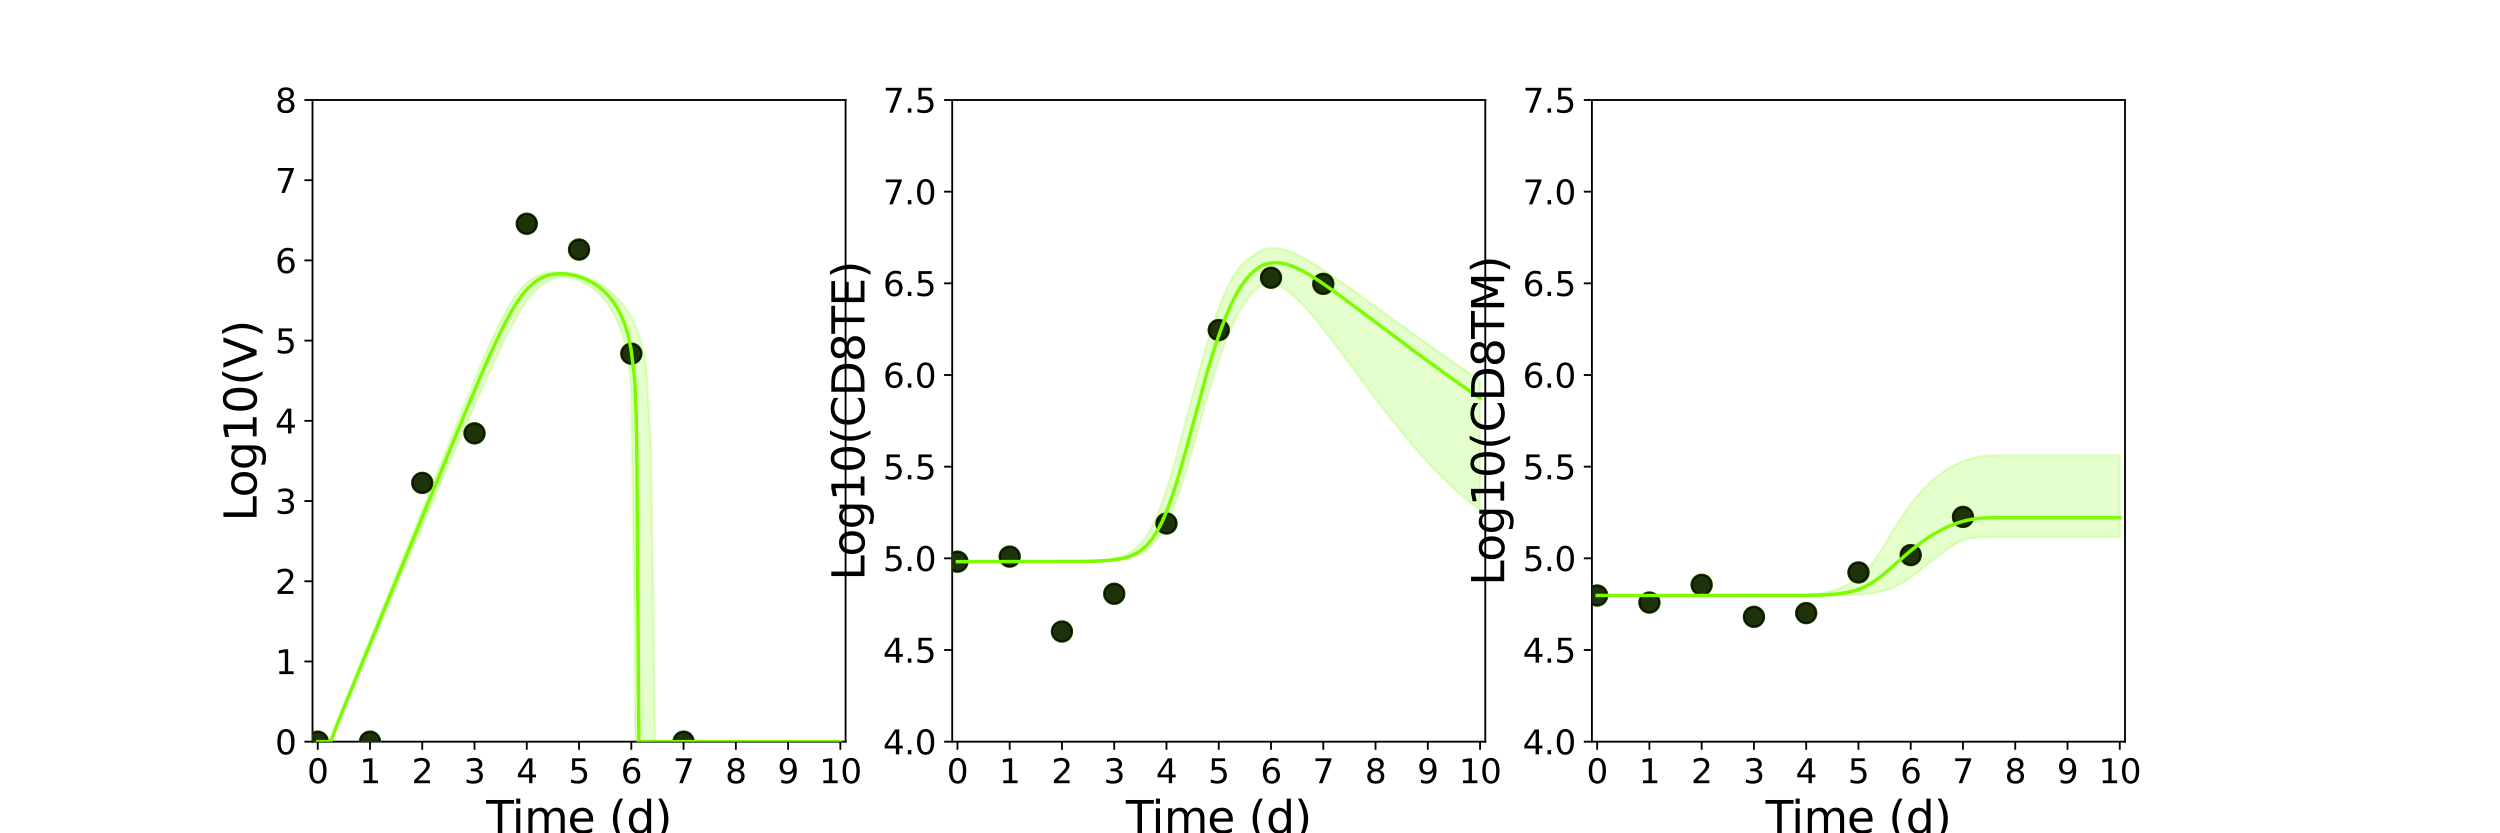 <?xml version="1.0" encoding="utf-8" standalone="no"?>
<!DOCTYPE svg PUBLIC "-//W3C//DTD SVG 1.1//EN"
  "http://www.w3.org/Graphics/SVG/1.1/DTD/svg11.dtd">
<svg xmlns:xlink="http://www.w3.org/1999/xlink" width="1080pt" height="360pt" viewBox="0 0 1080 360" xmlns="http://www.w3.org/2000/svg" version="1.1">
 <defs>
  <style type="text/css">*{stroke-linejoin: round; stroke-linecap: butt}</style>
 </defs>
 <g id="figure_1">
  <g id="patch_1">
   <path d="M 0 360 
L 1080 360 
L 1080 0 
L 0 0 
z
" style="fill: #ffffff"/>
  </g>
  <g id="axes_1">
   <g id="patch_2">
    <path d="M 135 320.4 
L 365.294 320.4 
L 365.294 43.2 
L 135 43.2 
z
" style="fill: #ffffff"/>
   </g>
   <g id="matplotlib.axis_1">
    <g id="xtick_1">
     <g id="line2d_1">
      <defs>
       <path id="m73ac1468a5" d="M 0 0 
L 0 3.5 
" style="stroke: #000000; stroke-width: 0.8"/>
      </defs>
      <g>
       <use xlink:href="#m73ac1468a5" x="137.258" y="320.4" style="stroke: #000000; stroke-width: 0.8"/>
      </g>
     </g>
     <g id="text_1">
      <!-- 0 -->
      <g transform="translate(132.677 338.342) scale(0.144 -0.144)">
       <defs>
        <path id="DejaVuSans-30" d="M 2034 4250 
Q 1547 4250 1301 3770 
Q 1056 3291 1056 2328 
Q 1056 1369 1301 889 
Q 1547 409 2034 409 
Q 2525 409 2770 889 
Q 3016 1369 3016 2328 
Q 3016 3291 2770 3770 
Q 2525 4250 2034 4250 
z
M 2034 4750 
Q 2819 4750 3233 4129 
Q 3647 3509 3647 2328 
Q 3647 1150 3233 529 
Q 2819 -91 2034 -91 
Q 1250 -91 836 529 
Q 422 1150 422 2328 
Q 422 3509 836 4129 
Q 1250 4750 2034 4750 
z
" transform="scale(0.016)"/>
       </defs>
       <use xlink:href="#DejaVuSans-30"/>
      </g>
     </g>
    </g>
    <g id="xtick_2">
     <g id="line2d_2">
      <g>
       <use xlink:href="#m73ac1468a5" x="159.836" y="320.4" style="stroke: #000000; stroke-width: 0.8"/>
      </g>
     </g>
     <g id="text_2">
      <!-- 1 -->
      <g transform="translate(155.255 338.342) scale(0.144 -0.144)">
       <defs>
        <path id="DejaVuSans-31" d="M 794 531 
L 1825 531 
L 1825 4091 
L 703 3866 
L 703 4441 
L 1819 4666 
L 2450 4666 
L 2450 531 
L 3481 531 
L 3481 0 
L 794 0 
L 794 531 
z
" transform="scale(0.016)"/>
       </defs>
       <use xlink:href="#DejaVuSans-31"/>
      </g>
     </g>
    </g>
    <g id="xtick_3">
     <g id="line2d_3">
      <g>
       <use xlink:href="#m73ac1468a5" x="182.413" y="320.4" style="stroke: #000000; stroke-width: 0.8"/>
      </g>
     </g>
     <g id="text_3">
      <!-- 2 -->
      <g transform="translate(177.832 338.342) scale(0.144 -0.144)">
       <defs>
        <path id="DejaVuSans-32" d="M 1228 531 
L 3431 531 
L 3431 0 
L 469 0 
L 469 531 
Q 828 903 1448 1529 
Q 2069 2156 2228 2338 
Q 2531 2678 2651 2914 
Q 2772 3150 2772 3378 
Q 2772 3750 2511 3984 
Q 2250 4219 1831 4219 
Q 1534 4219 1204 4116 
Q 875 4013 500 3803 
L 500 4441 
Q 881 4594 1212 4672 
Q 1544 4750 1819 4750 
Q 2544 4750 2975 4387 
Q 3406 4025 3406 3419 
Q 3406 3131 3298 2873 
Q 3191 2616 2906 2266 
Q 2828 2175 2409 1742 
Q 1991 1309 1228 531 
z
" transform="scale(0.016)"/>
       </defs>
       <use xlink:href="#DejaVuSans-32"/>
      </g>
     </g>
    </g>
    <g id="xtick_4">
     <g id="line2d_4">
      <g>
       <use xlink:href="#m73ac1468a5" x="204.991" y="320.4" style="stroke: #000000; stroke-width: 0.8"/>
      </g>
     </g>
     <g id="text_4">
      <!-- 3 -->
      <g transform="translate(200.41 338.342) scale(0.144 -0.144)">
       <defs>
        <path id="DejaVuSans-33" d="M 2597 2516 
Q 3050 2419 3304 2112 
Q 3559 1806 3559 1356 
Q 3559 666 3084 287 
Q 2609 -91 1734 -91 
Q 1441 -91 1130 -33 
Q 819 25 488 141 
L 488 750 
Q 750 597 1062 519 
Q 1375 441 1716 441 
Q 2309 441 2620 675 
Q 2931 909 2931 1356 
Q 2931 1769 2642 2001 
Q 2353 2234 1838 2234 
L 1294 2234 
L 1294 2753 
L 1863 2753 
Q 2328 2753 2575 2939 
Q 2822 3125 2822 3475 
Q 2822 3834 2567 4026 
Q 2313 4219 1838 4219 
Q 1578 4219 1281 4162 
Q 984 4106 628 3988 
L 628 4550 
Q 988 4650 1302 4700 
Q 1616 4750 1894 4750 
Q 2613 4750 3031 4423 
Q 3450 4097 3450 3541 
Q 3450 3153 3228 2886 
Q 3006 2619 2597 2516 
z
" transform="scale(0.016)"/>
       </defs>
       <use xlink:href="#DejaVuSans-33"/>
      </g>
     </g>
    </g>
    <g id="xtick_5">
     <g id="line2d_5">
      <g>
       <use xlink:href="#m73ac1468a5" x="227.569" y="320.4" style="stroke: #000000; stroke-width: 0.8"/>
      </g>
     </g>
     <g id="text_5">
      <!-- 4 -->
      <g transform="translate(222.988 338.342) scale(0.144 -0.144)">
       <defs>
        <path id="DejaVuSans-34" d="M 2419 4116 
L 825 1625 
L 2419 1625 
L 2419 4116 
z
M 2253 4666 
L 3047 4666 
L 3047 1625 
L 3713 1625 
L 3713 1100 
L 3047 1100 
L 3047 0 
L 2419 0 
L 2419 1100 
L 313 1100 
L 313 1709 
L 2253 4666 
z
" transform="scale(0.016)"/>
       </defs>
       <use xlink:href="#DejaVuSans-34"/>
      </g>
     </g>
    </g>
    <g id="xtick_6">
     <g id="line2d_6">
      <g>
       <use xlink:href="#m73ac1468a5" x="250.147" y="320.4" style="stroke: #000000; stroke-width: 0.8"/>
      </g>
     </g>
     <g id="text_6">
      <!-- 5 -->
      <g transform="translate(245.566 338.342) scale(0.144 -0.144)">
       <defs>
        <path id="DejaVuSans-35" d="M 691 4666 
L 3169 4666 
L 3169 4134 
L 1269 4134 
L 1269 2991 
Q 1406 3038 1543 3061 
Q 1681 3084 1819 3084 
Q 2600 3084 3056 2656 
Q 3513 2228 3513 1497 
Q 3513 744 3044 326 
Q 2575 -91 1722 -91 
Q 1428 -91 1123 -41 
Q 819 9 494 109 
L 494 744 
Q 775 591 1075 516 
Q 1375 441 1709 441 
Q 2250 441 2565 725 
Q 2881 1009 2881 1497 
Q 2881 1984 2565 2268 
Q 2250 2553 1709 2553 
Q 1456 2553 1204 2497 
Q 953 2441 691 2322 
L 691 4666 
z
" transform="scale(0.016)"/>
       </defs>
       <use xlink:href="#DejaVuSans-35"/>
      </g>
     </g>
    </g>
    <g id="xtick_7">
     <g id="line2d_7">
      <g>
       <use xlink:href="#m73ac1468a5" x="272.725" y="320.4" style="stroke: #000000; stroke-width: 0.8"/>
      </g>
     </g>
     <g id="text_7">
      <!-- 6 -->
      <g transform="translate(268.144 338.342) scale(0.144 -0.144)">
       <defs>
        <path id="DejaVuSans-36" d="M 2113 2584 
Q 1688 2584 1439 2293 
Q 1191 2003 1191 1497 
Q 1191 994 1439 701 
Q 1688 409 2113 409 
Q 2538 409 2786 701 
Q 3034 994 3034 1497 
Q 3034 2003 2786 2293 
Q 2538 2584 2113 2584 
z
M 3366 4563 
L 3366 3988 
Q 3128 4100 2886 4159 
Q 2644 4219 2406 4219 
Q 1781 4219 1451 3797 
Q 1122 3375 1075 2522 
Q 1259 2794 1537 2939 
Q 1816 3084 2150 3084 
Q 2853 3084 3261 2657 
Q 3669 2231 3669 1497 
Q 3669 778 3244 343 
Q 2819 -91 2113 -91 
Q 1303 -91 875 529 
Q 447 1150 447 2328 
Q 447 3434 972 4092 
Q 1497 4750 2381 4750 
Q 2619 4750 2861 4703 
Q 3103 4656 3366 4563 
z
" transform="scale(0.016)"/>
       </defs>
       <use xlink:href="#DejaVuSans-36"/>
      </g>
     </g>
    </g>
    <g id="xtick_8">
     <g id="line2d_8">
      <g>
       <use xlink:href="#m73ac1468a5" x="295.303" y="320.4" style="stroke: #000000; stroke-width: 0.8"/>
      </g>
     </g>
     <g id="text_8">
      <!-- 7 -->
      <g transform="translate(290.722 338.342) scale(0.144 -0.144)">
       <defs>
        <path id="DejaVuSans-37" d="M 525 4666 
L 3525 4666 
L 3525 4397 
L 1831 0 
L 1172 0 
L 2766 4134 
L 525 4134 
L 525 4666 
z
" transform="scale(0.016)"/>
       </defs>
       <use xlink:href="#DejaVuSans-37"/>
      </g>
     </g>
    </g>
    <g id="xtick_9">
     <g id="line2d_9">
      <g>
       <use xlink:href="#m73ac1468a5" x="317.881" y="320.4" style="stroke: #000000; stroke-width: 0.8"/>
      </g>
     </g>
     <g id="text_9">
      <!-- 8 -->
      <g transform="translate(313.3 338.342) scale(0.144 -0.144)">
       <defs>
        <path id="DejaVuSans-38" d="M 2034 2216 
Q 1584 2216 1326 1975 
Q 1069 1734 1069 1313 
Q 1069 891 1326 650 
Q 1584 409 2034 409 
Q 2484 409 2743 651 
Q 3003 894 3003 1313 
Q 3003 1734 2745 1975 
Q 2488 2216 2034 2216 
z
M 1403 2484 
Q 997 2584 770 2862 
Q 544 3141 544 3541 
Q 544 4100 942 4425 
Q 1341 4750 2034 4750 
Q 2731 4750 3128 4425 
Q 3525 4100 3525 3541 
Q 3525 3141 3298 2862 
Q 3072 2584 2669 2484 
Q 3125 2378 3379 2068 
Q 3634 1759 3634 1313 
Q 3634 634 3220 271 
Q 2806 -91 2034 -91 
Q 1263 -91 848 271 
Q 434 634 434 1313 
Q 434 1759 690 2068 
Q 947 2378 1403 2484 
z
M 1172 3481 
Q 1172 3119 1398 2916 
Q 1625 2713 2034 2713 
Q 2441 2713 2670 2916 
Q 2900 3119 2900 3481 
Q 2900 3844 2670 4047 
Q 2441 4250 2034 4250 
Q 1625 4250 1398 4047 
Q 1172 3844 1172 3481 
z
" transform="scale(0.016)"/>
       </defs>
       <use xlink:href="#DejaVuSans-38"/>
      </g>
     </g>
    </g>
    <g id="xtick_10">
     <g id="line2d_10">
      <g>
       <use xlink:href="#m73ac1468a5" x="340.458" y="320.4" style="stroke: #000000; stroke-width: 0.8"/>
      </g>
     </g>
     <g id="text_10">
      <!-- 9 -->
      <g transform="translate(335.877 338.342) scale(0.144 -0.144)">
       <defs>
        <path id="DejaVuSans-39" d="M 703 97 
L 703 672 
Q 941 559 1184 500 
Q 1428 441 1663 441 
Q 2288 441 2617 861 
Q 2947 1281 2994 2138 
Q 2813 1869 2534 1725 
Q 2256 1581 1919 1581 
Q 1219 1581 811 2004 
Q 403 2428 403 3163 
Q 403 3881 828 4315 
Q 1253 4750 1959 4750 
Q 2769 4750 3195 4129 
Q 3622 3509 3622 2328 
Q 3622 1225 3098 567 
Q 2575 -91 1691 -91 
Q 1453 -91 1209 -44 
Q 966 3 703 97 
z
M 1959 2075 
Q 2384 2075 2632 2365 
Q 2881 2656 2881 3163 
Q 2881 3666 2632 3958 
Q 2384 4250 1959 4250 
Q 1534 4250 1286 3958 
Q 1038 3666 1038 3163 
Q 1038 2656 1286 2365 
Q 1534 2075 1959 2075 
z
" transform="scale(0.016)"/>
       </defs>
       <use xlink:href="#DejaVuSans-39"/>
      </g>
     </g>
    </g>
    <g id="xtick_11">
     <g id="line2d_11">
      <g>
       <use xlink:href="#m73ac1468a5" x="363.036" y="320.4" style="stroke: #000000; stroke-width: 0.8"/>
      </g>
     </g>
     <g id="text_11">
      <!-- 10 -->
      <g transform="translate(353.874 338.342) scale(0.144 -0.144)">
       <use xlink:href="#DejaVuSans-31"/>
       <use xlink:href="#DejaVuSans-30" x="63.623"/>
      </g>
     </g>
    </g>
    <g id="text_12">
     <!-- Time (d) -->
     <g transform="translate(210.022 359.925) scale(0.192 -0.192)">
      <defs>
       <path id="DejaVuSans-54" d="M -19 4666 
L 3928 4666 
L 3928 4134 
L 2272 4134 
L 2272 0 
L 1638 0 
L 1638 4134 
L -19 4134 
L -19 4666 
z
" transform="scale(0.016)"/>
       <path id="DejaVuSans-69" d="M 603 3500 
L 1178 3500 
L 1178 0 
L 603 0 
L 603 3500 
z
M 603 4863 
L 1178 4863 
L 1178 4134 
L 603 4134 
L 603 4863 
z
" transform="scale(0.016)"/>
       <path id="DejaVuSans-6d" d="M 3328 2828 
Q 3544 3216 3844 3400 
Q 4144 3584 4550 3584 
Q 5097 3584 5394 3201 
Q 5691 2819 5691 2113 
L 5691 0 
L 5113 0 
L 5113 2094 
Q 5113 2597 4934 2840 
Q 4756 3084 4391 3084 
Q 3944 3084 3684 2787 
Q 3425 2491 3425 1978 
L 3425 0 
L 2847 0 
L 2847 2094 
Q 2847 2600 2669 2842 
Q 2491 3084 2119 3084 
Q 1678 3084 1418 2786 
Q 1159 2488 1159 1978 
L 1159 0 
L 581 0 
L 581 3500 
L 1159 3500 
L 1159 2956 
Q 1356 3278 1631 3431 
Q 1906 3584 2284 3584 
Q 2666 3584 2933 3390 
Q 3200 3197 3328 2828 
z
" transform="scale(0.016)"/>
       <path id="DejaVuSans-65" d="M 3597 1894 
L 3597 1613 
L 953 1613 
Q 991 1019 1311 708 
Q 1631 397 2203 397 
Q 2534 397 2845 478 
Q 3156 559 3463 722 
L 3463 178 
Q 3153 47 2828 -22 
Q 2503 -91 2169 -91 
Q 1331 -91 842 396 
Q 353 884 353 1716 
Q 353 2575 817 3079 
Q 1281 3584 2069 3584 
Q 2775 3584 3186 3129 
Q 3597 2675 3597 1894 
z
M 3022 2063 
Q 3016 2534 2758 2815 
Q 2500 3097 2075 3097 
Q 1594 3097 1305 2825 
Q 1016 2553 972 2059 
L 3022 2063 
z
" transform="scale(0.016)"/>
       <path id="DejaVuSans-20" transform="scale(0.016)"/>
       <path id="DejaVuSans-28" d="M 1984 4856 
Q 1566 4138 1362 3434 
Q 1159 2731 1159 2009 
Q 1159 1288 1364 580 
Q 1569 -128 1984 -844 
L 1484 -844 
Q 1016 -109 783 600 
Q 550 1309 550 2009 
Q 550 2706 781 3412 
Q 1013 4119 1484 4856 
L 1984 4856 
z
" transform="scale(0.016)"/>
       <path id="DejaVuSans-64" d="M 2906 2969 
L 2906 4863 
L 3481 4863 
L 3481 0 
L 2906 0 
L 2906 525 
Q 2725 213 2448 61 
Q 2172 -91 1784 -91 
Q 1150 -91 751 415 
Q 353 922 353 1747 
Q 353 2572 751 3078 
Q 1150 3584 1784 3584 
Q 2172 3584 2448 3432 
Q 2725 3281 2906 2969 
z
M 947 1747 
Q 947 1113 1208 752 
Q 1469 391 1925 391 
Q 2381 391 2643 752 
Q 2906 1113 2906 1747 
Q 2906 2381 2643 2742 
Q 2381 3103 1925 3103 
Q 1469 3103 1208 2742 
Q 947 2381 947 1747 
z
" transform="scale(0.016)"/>
       <path id="DejaVuSans-29" d="M 513 4856 
L 1013 4856 
Q 1481 4119 1714 3412 
Q 1947 2706 1947 2009 
Q 1947 1309 1714 600 
Q 1481 -109 1013 -844 
L 513 -844 
Q 928 -128 1133 580 
Q 1338 1288 1338 2009 
Q 1338 2731 1133 3434 
Q 928 4138 513 4856 
z
" transform="scale(0.016)"/>
      </defs>
      <use xlink:href="#DejaVuSans-54"/>
      <use xlink:href="#DejaVuSans-69" x="57.959"/>
      <use xlink:href="#DejaVuSans-6d" x="85.742"/>
      <use xlink:href="#DejaVuSans-65" x="183.154"/>
      <use xlink:href="#DejaVuSans-20" x="244.678"/>
      <use xlink:href="#DejaVuSans-28" x="276.465"/>
      <use xlink:href="#DejaVuSans-64" x="315.479"/>
      <use xlink:href="#DejaVuSans-29" x="378.955"/>
     </g>
    </g>
   </g>
   <g id="matplotlib.axis_2">
    <g id="ytick_1">
     <g id="line2d_12">
      <defs>
       <path id="m2d0ce340dd" d="M 0 0 
L -3.5 0 
" style="stroke: #000000; stroke-width: 0.8"/>
      </defs>
      <g>
       <use xlink:href="#m2d0ce340dd" x="135" y="320.4" style="stroke: #000000; stroke-width: 0.8"/>
      </g>
     </g>
     <g id="text_13">
      <!-- 0 -->
      <g transform="translate(118.838 325.871) scale(0.144 -0.144)">
       <use xlink:href="#DejaVuSans-30"/>
      </g>
     </g>
    </g>
    <g id="ytick_2">
     <g id="line2d_13">
      <g>
       <use xlink:href="#m2d0ce340dd" x="135" y="285.75" style="stroke: #000000; stroke-width: 0.8"/>
      </g>
     </g>
     <g id="text_14">
      <!-- 1 -->
      <g transform="translate(118.838 291.221) scale(0.144 -0.144)">
       <use xlink:href="#DejaVuSans-31"/>
      </g>
     </g>
    </g>
    <g id="ytick_3">
     <g id="line2d_14">
      <g>
       <use xlink:href="#m2d0ce340dd" x="135" y="251.1" style="stroke: #000000; stroke-width: 0.8"/>
      </g>
     </g>
     <g id="text_15">
      <!-- 2 -->
      <g transform="translate(118.838 256.571) scale(0.144 -0.144)">
       <use xlink:href="#DejaVuSans-32"/>
      </g>
     </g>
    </g>
    <g id="ytick_4">
     <g id="line2d_15">
      <g>
       <use xlink:href="#m2d0ce340dd" x="135" y="216.45" style="stroke: #000000; stroke-width: 0.8"/>
      </g>
     </g>
     <g id="text_16">
      <!-- 3 -->
      <g transform="translate(118.838 221.921) scale(0.144 -0.144)">
       <use xlink:href="#DejaVuSans-33"/>
      </g>
     </g>
    </g>
    <g id="ytick_5">
     <g id="line2d_16">
      <g>
       <use xlink:href="#m2d0ce340dd" x="135" y="181.8" style="stroke: #000000; stroke-width: 0.8"/>
      </g>
     </g>
     <g id="text_17">
      <!-- 4 -->
      <g transform="translate(118.838 187.271) scale(0.144 -0.144)">
       <use xlink:href="#DejaVuSans-34"/>
      </g>
     </g>
    </g>
    <g id="ytick_6">
     <g id="line2d_17">
      <g>
       <use xlink:href="#m2d0ce340dd" x="135" y="147.15" style="stroke: #000000; stroke-width: 0.8"/>
      </g>
     </g>
     <g id="text_18">
      <!-- 5 -->
      <g transform="translate(118.838 152.621) scale(0.144 -0.144)">
       <use xlink:href="#DejaVuSans-35"/>
      </g>
     </g>
    </g>
    <g id="ytick_7">
     <g id="line2d_18">
      <g>
       <use xlink:href="#m2d0ce340dd" x="135" y="112.5" style="stroke: #000000; stroke-width: 0.8"/>
      </g>
     </g>
     <g id="text_19">
      <!-- 6 -->
      <g transform="translate(118.838 117.971) scale(0.144 -0.144)">
       <use xlink:href="#DejaVuSans-36"/>
      </g>
     </g>
    </g>
    <g id="ytick_8">
     <g id="line2d_19">
      <g>
       <use xlink:href="#m2d0ce340dd" x="135" y="77.85" style="stroke: #000000; stroke-width: 0.8"/>
      </g>
     </g>
     <g id="text_20">
      <!-- 7 -->
      <g transform="translate(118.838 83.321) scale(0.144 -0.144)">
       <use xlink:href="#DejaVuSans-37"/>
      </g>
     </g>
    </g>
    <g id="ytick_9">
     <g id="line2d_20">
      <g>
       <use xlink:href="#m2d0ce340dd" x="135" y="43.2" style="stroke: #000000; stroke-width: 0.8"/>
      </g>
     </g>
     <g id="text_21">
      <!-- 8 -->
      <g transform="translate(118.838 48.671) scale(0.144 -0.144)">
       <use xlink:href="#DejaVuSans-38"/>
      </g>
     </g>
    </g>
    <g id="text_22">
     <!-- Log10(V) -->
     <g transform="translate(110.845 225.224) rotate(-90) scale(0.192 -0.192)">
      <defs>
       <path id="DejaVuSans-4c" d="M 628 4666 
L 1259 4666 
L 1259 531 
L 3531 531 
L 3531 0 
L 628 0 
L 628 4666 
z
" transform="scale(0.016)"/>
       <path id="DejaVuSans-6f" d="M 1959 3097 
Q 1497 3097 1228 2736 
Q 959 2375 959 1747 
Q 959 1119 1226 758 
Q 1494 397 1959 397 
Q 2419 397 2687 759 
Q 2956 1122 2956 1747 
Q 2956 2369 2687 2733 
Q 2419 3097 1959 3097 
z
M 1959 3584 
Q 2709 3584 3137 3096 
Q 3566 2609 3566 1747 
Q 3566 888 3137 398 
Q 2709 -91 1959 -91 
Q 1206 -91 779 398 
Q 353 888 353 1747 
Q 353 2609 779 3096 
Q 1206 3584 1959 3584 
z
" transform="scale(0.016)"/>
       <path id="DejaVuSans-67" d="M 2906 1791 
Q 2906 2416 2648 2759 
Q 2391 3103 1925 3103 
Q 1463 3103 1205 2759 
Q 947 2416 947 1791 
Q 947 1169 1205 825 
Q 1463 481 1925 481 
Q 2391 481 2648 825 
Q 2906 1169 2906 1791 
z
M 3481 434 
Q 3481 -459 3084 -895 
Q 2688 -1331 1869 -1331 
Q 1566 -1331 1297 -1286 
Q 1028 -1241 775 -1147 
L 775 -588 
Q 1028 -725 1275 -790 
Q 1522 -856 1778 -856 
Q 2344 -856 2625 -561 
Q 2906 -266 2906 331 
L 2906 616 
Q 2728 306 2450 153 
Q 2172 0 1784 0 
Q 1141 0 747 490 
Q 353 981 353 1791 
Q 353 2603 747 3093 
Q 1141 3584 1784 3584 
Q 2172 3584 2450 3431 
Q 2728 3278 2906 2969 
L 2906 3500 
L 3481 3500 
L 3481 434 
z
" transform="scale(0.016)"/>
       <path id="DejaVuSans-56" d="M 1831 0 
L 50 4666 
L 709 4666 
L 2188 738 
L 3669 4666 
L 4325 4666 
L 2547 0 
L 1831 0 
z
" transform="scale(0.016)"/>
      </defs>
      <use xlink:href="#DejaVuSans-4c"/>
      <use xlink:href="#DejaVuSans-6f" x="53.963"/>
      <use xlink:href="#DejaVuSans-67" x="115.145"/>
      <use xlink:href="#DejaVuSans-31" x="178.621"/>
      <use xlink:href="#DejaVuSans-30" x="242.244"/>
      <use xlink:href="#DejaVuSans-28" x="305.867"/>
      <use xlink:href="#DejaVuSans-56" x="344.881"/>
      <use xlink:href="#DejaVuSans-29" x="413.289"/>
     </g>
    </g>
   </g>
   <g id="patch_3">
    <path d="M 135 320.4 
L 135 43.2 
" style="fill: none; stroke: #000000; stroke-width: 0.8; stroke-linejoin: miter; stroke-linecap: square"/>
   </g>
   <g id="patch_4">
    <path d="M 365.294 320.4 
L 365.294 43.2 
" style="fill: none; stroke: #000000; stroke-width: 0.8; stroke-linejoin: miter; stroke-linecap: square"/>
   </g>
   <g id="patch_5">
    <path d="M 135 320.4 
L 365.294 320.4 
" style="fill: none; stroke: #000000; stroke-width: 0.8; stroke-linejoin: miter; stroke-linecap: square"/>
   </g>
   <g id="patch_6">
    <path d="M 135 43.2 
L 365.294 43.2 
" style="fill: none; stroke: #000000; stroke-width: 0.8; stroke-linejoin: miter; stroke-linecap: square"/>
   </g>
   <g id="PolyCollection_1">
    <defs>
     <path id="m97a7577f35" d="M 137.258 -39.6 
L 137.258 -39.6 
L 137.258 -39.6 
L 137.262 -39.6 
L 137.296 -39.6 
L 137.379 -39.6 
L 137.479 -39.6 
L 137.728 -39.6 
L 137.997 -39.6 
L 138.521 -39.6 
L 139.045 -39.6 
L 139.899 -39.6 
L 140.753 -39.6 
L 141.924 -39.6 
L 143.096 -40.013 
L 144.544 -43.853 
L 145.592 -46.496 
L 146.777 -49.399 
L 148.689 -54.007 
L 150.038 -57.226 
L 152.23 -62.423 
L 153.605 -65.669 
L 155.863 -70.987 
L 157.299 -74.365 
L 159.557 -79.651 
L 161.15 -83.365 
L 163.408 -88.618 
L 165.12 -92.594 
L 167.377 -97.836 
L 169.175 -102.007 
L 171.432 -107.245 
L 173.69 -112.482 
L 175.948 -117.717 
L 178.206 -122.951 
L 180.464 -128.184 
L 182.721 -133.416 
L 184.979 -138.647 
L 187.237 -143.876 
L 189.495 -149.102 
L 191.752 -154.326 
L 194.01 -159.545 
L 196.268 -164.756 
L 198.526 -169.959 
L 200.784 -175.149 
L 203.041 -180.321 
L 205.299 -185.465 
L 207.557 -190.575 
L 209.815 -195.635 
L 212.073 -200.625 
L 214.33 -205.508 
L 216.588 -210.26 
L 218.846 -214.842 
L 221.104 -219.203 
L 223.361 -223.258 
L 225.619 -226.98 
L 227.877 -230.302 
L 230.135 -233.138 
L 232.393 -235.472 
L 234.238 -236.997 
L 236.107 -238.189 
L 237.75 -239.044 
L 240.008 -239.831 
L 242.266 -240.262 
L 244.524 -240.386 
L 246.782 -239.994 
L 249.039 -239.346 
L 251.297 -238.332 
L 253.555 -237.06 
L 255.813 -235.498 
L 257.629 -234.017 
L 259.455 -232.262 
L 261.055 -230.493 
L 262.711 -228.341 
L 264.142 -226.224 
L 265.649 -223.515 
L 267.156 -220.231 
L 268.458 -216.707 
L 269.854 -211.903 
L 271.251 -205.327 
L 272.647 -192.338 
L 274.044 -95.488 
L 274.323 -41.665 
L 274.775 -39.6 
L 274.865 -39.6 
L 275.045 -39.6 
L 275.086 -39.6 
L 275.155 -39.6 
L 275.162 -39.6 
L 275.162 -39.6 
L 275.164 -39.6 
L 275.164 -39.6 
L 275.165 -39.6 
L 275.165 -39.6 
L 275.165 -39.6 
L 275.167 -39.6 
L 275.169 -39.6 
L 275.173 -39.6 
L 275.184 -39.6 
L 275.207 -39.6 
L 275.27 -39.6 
L 275.336 -39.6 
L 275.443 -39.6 
L 275.551 -39.6 
L 275.69 -39.6 
L 275.83 -39.6 
L 275.991 -39.6 
L 276.164 -39.6 
L 276.398 -39.6 
L 276.795 -39.6 
L 278.046 -39.6 
L 279.298 -39.6 
L 281.16 -39.6 
L 283.022 -39.6 
L 285.195 -39.6 
L 287.368 -39.6 
L 289.626 -39.6 
L 291.884 -39.6 
L 294.142 -39.6 
L 296.399 -39.6 
L 298.657 -39.6 
L 300.915 -39.6 
L 303.173 -39.6 
L 305.43 -39.6 
L 307.688 -39.6 
L 309.946 -39.6 
L 312.204 -39.6 
L 314.462 -39.6 
L 316.719 -39.6 
L 318.977 -39.6 
L 321.235 -39.6 
L 323.493 -39.6 
L 325.751 -39.6 
L 328.008 -39.6 
L 330.266 -39.6 
L 332.524 -39.6 
L 334.782 -39.6 
L 337.039 -39.6 
L 339.297 -39.6 
L 341.555 -39.6 
L 343.813 -39.6 
L 346.071 -39.6 
L 348.328 -39.6 
L 350.586 -39.6 
L 352.844 -39.6 
L 355.102 -39.6 
L 357.36 -39.6 
L 359.617 -39.6 
L 361.875 -39.6 
L 363.036 -39.6 
L 363.036 -39.6 
L 363.036 -39.6 
L 361.875 -39.6 
L 359.617 -39.6 
L 357.36 -39.6 
L 355.102 -39.6 
L 352.844 -39.6 
L 350.586 -39.6 
L 348.328 -39.6 
L 346.071 -39.6 
L 343.813 -39.6 
L 341.555 -39.6 
L 339.297 -39.6 
L 337.039 -39.6 
L 334.782 -39.6 
L 332.524 -39.6 
L 330.266 -39.6 
L 328.008 -39.6 
L 325.751 -39.6 
L 323.493 -39.6 
L 321.235 -39.6 
L 318.977 -39.6 
L 316.719 -39.6 
L 314.462 -39.6 
L 312.204 -39.6 
L 309.946 -39.6 
L 307.688 -39.6 
L 305.43 -39.6 
L 303.173 -39.6 
L 300.915 -39.6 
L 298.657 -39.6 
L 296.399 -39.6 
L 294.142 -39.6 
L 291.884 -39.6 
L 289.626 -39.6 
L 287.368 -39.6 
L 285.195 -39.6 
L 283.022 -39.6 
L 281.16 -168.376 
L 279.298 -199.709 
L 278.046 -207.333 
L 276.795 -212.426 
L 276.398 -214.038 
L 276.164 -214.993 
L 275.991 -215.485 
L 275.83 -215.896 
L 275.69 -216.252 
L 275.551 -216.608 
L 275.443 -216.882 
L 275.336 -217.156 
L 275.27 -217.324 
L 275.207 -217.484 
L 275.184 -217.544 
L 275.173 -217.57 
L 275.169 -217.581 
L 275.167 -217.585 
L 275.165 -217.59 
L 275.165 -217.591 
L 275.165 -217.592 
L 275.164 -217.593 
L 275.164 -217.593 
L 275.162 -217.598 
L 275.162 -217.599 
L 275.155 -217.616 
L 275.086 -217.793 
L 275.045 -217.896 
L 274.865 -218.356 
L 274.775 -218.586 
L 274.323 -219.737 
L 274.044 -220.449 
L 272.647 -223.155 
L 271.251 -225.607 
L 269.854 -227.661 
L 268.458 -229.373 
L 267.156 -230.878 
L 265.649 -232.374 
L 264.142 -233.747 
L 262.711 -234.942 
L 261.055 -236.185 
L 259.455 -237.238 
L 257.629 -238.299 
L 255.813 -239.204 
L 253.555 -240.147 
L 251.297 -240.906 
L 249.039 -241.492 
L 246.782 -241.911 
L 244.524 -242.166 
L 242.266 -242.43 
L 240.008 -242.514 
L 237.75 -242.389 
L 236.107 -242.122 
L 234.238 -241.645 
L 232.393 -240.955 
L 230.135 -239.732 
L 227.877 -238.043 
L 225.619 -235.837 
L 223.361 -233.088 
L 221.104 -229.802 
L 218.846 -226.016 
L 216.588 -221.791 
L 214.33 -217.203 
L 212.073 -212.324 
L 209.815 -207.224 
L 207.557 -201.96 
L 205.299 -196.576 
L 203.041 -191.106 
L 200.784 -185.577 
L 198.526 -180.005 
L 196.268 -174.403 
L 194.01 -168.782 
L 191.752 -163.147 
L 189.495 -157.502 
L 187.237 -151.851 
L 184.979 -146.197 
L 182.721 -140.541 
L 180.464 -134.918 
L 178.206 -129.345 
L 175.948 -123.772 
L 173.69 -118.191 
L 171.432 -112.616 
L 169.175 -107.031 
L 167.377 -102.594 
L 165.12 -97.008 
L 163.408 -92.781 
L 161.15 -87.193 
L 159.557 -83.259 
L 157.299 -77.669 
L 155.863 -74.121 
L 153.605 -68.529 
L 152.23 -65.126 
L 150.038 -59.686 
L 148.689 -56.33 
L 146.777 -51.536 
L 145.592 -48.523 
L 144.544 -45.791 
L 143.096 -41.958 
L 141.924 -39.652 
L 140.753 -39.6 
L 139.899 -39.6 
L 139.045 -39.6 
L 138.521 -39.6 
L 137.997 -39.6 
L 137.728 -39.6 
L 137.479 -39.6 
L 137.379 -39.6 
L 137.296 -39.6 
L 137.262 -39.6 
L 137.258 -39.6 
L 137.258 -39.6 
z
" style="stroke: #7cfc00; stroke-opacity: 0.2"/>
    </defs>
    <g clip-path="url(#p8d41845b8e)">
     <use xlink:href="#m97a7577f35" x="0" y="360" style="fill: #7cfc00; fill-opacity: 0.2; stroke: #7cfc00; stroke-opacity: 0.2"/>
    </g>
   </g>
   <g id="PathCollection_1">
    <defs>
     <path id="m6ea2bdbe01" d="M 0 4.33 
C 1.148 4.33 2.25 3.874 3.062 3.062 
C 3.874 2.25 4.33 1.148 4.33 0 
C 4.33 -1.148 3.874 -2.25 3.062 -3.062 
C 2.25 -3.874 1.148 -4.33 0 -4.33 
C -1.148 -4.33 -2.25 -3.874 -3.062 -3.062 
C -3.874 -2.25 -4.33 -1.148 -4.33 0 
C -4.33 1.148 -3.874 2.25 -3.062 3.062 
C -2.25 3.874 -1.148 4.33 0 4.33 
z
" style="stroke: #7cfc00; stroke-opacity: 0.8"/>
    </defs>
    <g clip-path="url(#p8d41845b8e)">
     <use xlink:href="#m6ea2bdbe01" x="137.258" y="320.4" style="fill: #7cfc00; fill-opacity: 0.8; stroke: #7cfc00; stroke-opacity: 0.8"/>
     <use xlink:href="#m6ea2bdbe01" x="159.836" y="320.4" style="fill: #7cfc00; fill-opacity: 0.8; stroke: #7cfc00; stroke-opacity: 0.8"/>
     <use xlink:href="#m6ea2bdbe01" x="182.413" y="208.616" style="fill: #7cfc00; fill-opacity: 0.8; stroke: #7cfc00; stroke-opacity: 0.8"/>
     <use xlink:href="#m6ea2bdbe01" x="204.991" y="187.197" style="fill: #7cfc00; fill-opacity: 0.8; stroke: #7cfc00; stroke-opacity: 0.8"/>
     <use xlink:href="#m6ea2bdbe01" x="227.569" y="96.664" style="fill: #7cfc00; fill-opacity: 0.8; stroke: #7cfc00; stroke-opacity: 0.8"/>
     <use xlink:href="#m6ea2bdbe01" x="250.147" y="107.816" style="fill: #7cfc00; fill-opacity: 0.8; stroke: #7cfc00; stroke-opacity: 0.8"/>
     <use xlink:href="#m6ea2bdbe01" x="272.725" y="152.787" style="fill: #7cfc00; fill-opacity: 0.8; stroke: #7cfc00; stroke-opacity: 0.8"/>
     <use xlink:href="#m6ea2bdbe01" x="295.303" y="320.4" style="fill: #7cfc00; fill-opacity: 0.8; stroke: #7cfc00; stroke-opacity: 0.8"/>
    </g>
   </g>
   <g id="PathCollection_2">
    <defs>
     <path id="md080889f8e" d="M 0 4.33 
C 1.148 4.33 2.25 3.874 3.062 3.062 
C 3.874 2.25 4.33 1.148 4.33 0 
C 4.33 -1.148 3.874 -2.25 3.062 -3.062 
C 2.25 -3.874 1.148 -4.33 0 -4.33 
C -1.148 -4.33 -2.25 -3.874 -3.062 -3.062 
C -3.874 -2.25 -4.33 -1.148 -4.33 0 
C -4.33 1.148 -3.874 2.25 -3.062 3.062 
C -2.25 3.874 -1.148 4.33 0 4.33 
z
" style="stroke: #000000; stroke-opacity: 0.8"/>
    </defs>
    <g clip-path="url(#p8d41845b8e)">
     <use xlink:href="#md080889f8e" x="137.258" y="320.4" style="fill-opacity: 0.8; stroke: #000000; stroke-opacity: 0.8"/>
     <use xlink:href="#md080889f8e" x="159.836" y="320.4" style="fill-opacity: 0.8; stroke: #000000; stroke-opacity: 0.8"/>
     <use xlink:href="#md080889f8e" x="182.413" y="208.616" style="fill-opacity: 0.8; stroke: #000000; stroke-opacity: 0.8"/>
     <use xlink:href="#md080889f8e" x="204.991" y="187.197" style="fill-opacity: 0.8; stroke: #000000; stroke-opacity: 0.8"/>
     <use xlink:href="#md080889f8e" x="227.569" y="96.664" style="fill-opacity: 0.8; stroke: #000000; stroke-opacity: 0.8"/>
     <use xlink:href="#md080889f8e" x="250.147" y="107.816" style="fill-opacity: 0.8; stroke: #000000; stroke-opacity: 0.8"/>
     <use xlink:href="#md080889f8e" x="272.725" y="152.787" style="fill-opacity: 0.8; stroke: #000000; stroke-opacity: 0.8"/>
     <use xlink:href="#md080889f8e" x="295.303" y="320.4" style="fill-opacity: 0.8; stroke: #000000; stroke-opacity: 0.8"/>
    </g>
   </g>
   <g id="line2d_21">
    <path d="M 137.258 320.4 
L 141.924 320.4 
L 143.096 319.793 
L 145.592 313.193 
L 152.23 296.817 
L 200.784 178.753 
L 207.557 162.703 
L 212.073 152.4 
L 216.588 142.753 
L 218.846 138.317 
L 221.104 134.233 
L 223.361 130.571 
L 225.619 127.389 
L 227.877 124.724 
L 230.135 122.579 
L 232.393 120.931 
L 234.238 119.918 
L 236.107 119.166 
L 237.75 118.704 
L 240.008 118.334 
L 242.266 118.226 
L 244.524 118.345 
L 246.782 118.67 
L 249.039 119.19 
L 251.297 119.909 
L 253.555 120.843 
L 255.813 122.016 
L 257.629 123.161 
L 259.455 124.522 
L 261.055 125.921 
L 262.711 127.611 
L 264.142 129.314 
L 265.649 131.413 
L 267.156 133.919 
L 268.458 136.528 
L 269.854 139.985 
L 271.251 144.511 
L 272.647 151.02 
L 274.044 162.672 
L 274.323 166.661 
L 274.865 179.961 
L 275.155 201.143 
L 275.991 320.4 
L 363.036 320.4 
L 363.036 320.4 
" clip-path="url(#p8d41845b8e)" style="fill: none; stroke: #7cfc00; stroke-width: 1.5; stroke-linecap: square"/>
   </g>
  </g>
  <g id="axes_2">
   <g id="patch_7">
    <path d="M 411.353 320.4 
L 641.647 320.4 
L 641.647 43.2 
L 411.353 43.2 
z
" style="fill: #ffffff"/>
   </g>
   <g id="matplotlib.axis_3">
    <g id="xtick_12">
     <g id="line2d_22">
      <g>
       <use xlink:href="#m73ac1468a5" x="413.611" y="320.4" style="stroke: #000000; stroke-width: 0.8"/>
      </g>
     </g>
     <g id="text_23">
      <!-- 0 -->
      <g transform="translate(409.03 338.342) scale(0.144 -0.144)">
       <use xlink:href="#DejaVuSans-30"/>
      </g>
     </g>
    </g>
    <g id="xtick_13">
     <g id="line2d_23">
      <g>
       <use xlink:href="#m73ac1468a5" x="436.189" y="320.4" style="stroke: #000000; stroke-width: 0.8"/>
      </g>
     </g>
     <g id="text_24">
      <!-- 1 -->
      <g transform="translate(431.608 338.342) scale(0.144 -0.144)">
       <use xlink:href="#DejaVuSans-31"/>
      </g>
     </g>
    </g>
    <g id="xtick_14">
     <g id="line2d_24">
      <g>
       <use xlink:href="#m73ac1468a5" x="458.766" y="320.4" style="stroke: #000000; stroke-width: 0.8"/>
      </g>
     </g>
     <g id="text_25">
      <!-- 2 -->
      <g transform="translate(454.185 338.342) scale(0.144 -0.144)">
       <use xlink:href="#DejaVuSans-32"/>
      </g>
     </g>
    </g>
    <g id="xtick_15">
     <g id="line2d_25">
      <g>
       <use xlink:href="#m73ac1468a5" x="481.344" y="320.4" style="stroke: #000000; stroke-width: 0.8"/>
      </g>
     </g>
     <g id="text_26">
      <!-- 3 -->
      <g transform="translate(476.763 338.342) scale(0.144 -0.144)">
       <use xlink:href="#DejaVuSans-33"/>
      </g>
     </g>
    </g>
    <g id="xtick_16">
     <g id="line2d_26">
      <g>
       <use xlink:href="#m73ac1468a5" x="503.922" y="320.4" style="stroke: #000000; stroke-width: 0.8"/>
      </g>
     </g>
     <g id="text_27">
      <!-- 4 -->
      <g transform="translate(499.341 338.342) scale(0.144 -0.144)">
       <use xlink:href="#DejaVuSans-34"/>
      </g>
     </g>
    </g>
    <g id="xtick_17">
     <g id="line2d_27">
      <g>
       <use xlink:href="#m73ac1468a5" x="526.5" y="320.4" style="stroke: #000000; stroke-width: 0.8"/>
      </g>
     </g>
     <g id="text_28">
      <!-- 5 -->
      <g transform="translate(521.919 338.342) scale(0.144 -0.144)">
       <use xlink:href="#DejaVuSans-35"/>
      </g>
     </g>
    </g>
    <g id="xtick_18">
     <g id="line2d_28">
      <g>
       <use xlink:href="#m73ac1468a5" x="549.078" y="320.4" style="stroke: #000000; stroke-width: 0.8"/>
      </g>
     </g>
     <g id="text_29">
      <!-- 6 -->
      <g transform="translate(544.497 338.342) scale(0.144 -0.144)">
       <use xlink:href="#DejaVuSans-36"/>
      </g>
     </g>
    </g>
    <g id="xtick_19">
     <g id="line2d_29">
      <g>
       <use xlink:href="#m73ac1468a5" x="571.656" y="320.4" style="stroke: #000000; stroke-width: 0.8"/>
      </g>
     </g>
     <g id="text_30">
      <!-- 7 -->
      <g transform="translate(567.075 338.342) scale(0.144 -0.144)">
       <use xlink:href="#DejaVuSans-37"/>
      </g>
     </g>
    </g>
    <g id="xtick_20">
     <g id="line2d_30">
      <g>
       <use xlink:href="#m73ac1468a5" x="594.234" y="320.4" style="stroke: #000000; stroke-width: 0.8"/>
      </g>
     </g>
     <g id="text_31">
      <!-- 8 -->
      <g transform="translate(589.653 338.342) scale(0.144 -0.144)">
       <use xlink:href="#DejaVuSans-38"/>
      </g>
     </g>
    </g>
    <g id="xtick_21">
     <g id="line2d_31">
      <g>
       <use xlink:href="#m73ac1468a5" x="616.811" y="320.4" style="stroke: #000000; stroke-width: 0.8"/>
      </g>
     </g>
     <g id="text_32">
      <!-- 9 -->
      <g transform="translate(612.23 338.342) scale(0.144 -0.144)">
       <use xlink:href="#DejaVuSans-39"/>
      </g>
     </g>
    </g>
    <g id="xtick_22">
     <g id="line2d_32">
      <g>
       <use xlink:href="#m73ac1468a5" x="639.389" y="320.4" style="stroke: #000000; stroke-width: 0.8"/>
      </g>
     </g>
     <g id="text_33">
      <!-- 10 -->
      <g transform="translate(630.227 338.342) scale(0.144 -0.144)">
       <use xlink:href="#DejaVuSans-31"/>
       <use xlink:href="#DejaVuSans-30" x="63.623"/>
      </g>
     </g>
    </g>
    <g id="text_34">
     <!-- Time (d) -->
     <g transform="translate(486.375 359.925) scale(0.192 -0.192)">
      <use xlink:href="#DejaVuSans-54"/>
      <use xlink:href="#DejaVuSans-69" x="57.959"/>
      <use xlink:href="#DejaVuSans-6d" x="85.742"/>
      <use xlink:href="#DejaVuSans-65" x="183.154"/>
      <use xlink:href="#DejaVuSans-20" x="244.678"/>
      <use xlink:href="#DejaVuSans-28" x="276.465"/>
      <use xlink:href="#DejaVuSans-64" x="315.479"/>
      <use xlink:href="#DejaVuSans-29" x="378.955"/>
     </g>
    </g>
   </g>
   <g id="matplotlib.axis_4">
    <g id="ytick_10">
     <g id="line2d_33">
      <g>
       <use xlink:href="#m2d0ce340dd" x="411.353" y="320.4" style="stroke: #000000; stroke-width: 0.8"/>
      </g>
     </g>
     <g id="text_35">
      <!-- 4.0 -->
      <g transform="translate(381.452 325.871) scale(0.144 -0.144)">
       <defs>
        <path id="DejaVuSans-2e" d="M 684 794 
L 1344 794 
L 1344 0 
L 684 0 
L 684 794 
z
" transform="scale(0.016)"/>
       </defs>
       <use xlink:href="#DejaVuSans-34"/>
       <use xlink:href="#DejaVuSans-2e" x="63.623"/>
       <use xlink:href="#DejaVuSans-30" x="95.41"/>
      </g>
     </g>
    </g>
    <g id="ytick_11">
     <g id="line2d_34">
      <g>
       <use xlink:href="#m2d0ce340dd" x="411.353" y="280.8" style="stroke: #000000; stroke-width: 0.8"/>
      </g>
     </g>
     <g id="text_36">
      <!-- 4.5 -->
      <g transform="translate(381.452 286.271) scale(0.144 -0.144)">
       <use xlink:href="#DejaVuSans-34"/>
       <use xlink:href="#DejaVuSans-2e" x="63.623"/>
       <use xlink:href="#DejaVuSans-35" x="95.41"/>
      </g>
     </g>
    </g>
    <g id="ytick_12">
     <g id="line2d_35">
      <g>
       <use xlink:href="#m2d0ce340dd" x="411.353" y="241.2" style="stroke: #000000; stroke-width: 0.8"/>
      </g>
     </g>
     <g id="text_37">
      <!-- 5.0 -->
      <g transform="translate(381.452 246.671) scale(0.144 -0.144)">
       <use xlink:href="#DejaVuSans-35"/>
       <use xlink:href="#DejaVuSans-2e" x="63.623"/>
       <use xlink:href="#DejaVuSans-30" x="95.41"/>
      </g>
     </g>
    </g>
    <g id="ytick_13">
     <g id="line2d_36">
      <g>
       <use xlink:href="#m2d0ce340dd" x="411.353" y="201.6" style="stroke: #000000; stroke-width: 0.8"/>
      </g>
     </g>
     <g id="text_38">
      <!-- 5.5 -->
      <g transform="translate(381.452 207.071) scale(0.144 -0.144)">
       <use xlink:href="#DejaVuSans-35"/>
       <use xlink:href="#DejaVuSans-2e" x="63.623"/>
       <use xlink:href="#DejaVuSans-35" x="95.41"/>
      </g>
     </g>
    </g>
    <g id="ytick_14">
     <g id="line2d_37">
      <g>
       <use xlink:href="#m2d0ce340dd" x="411.353" y="162" style="stroke: #000000; stroke-width: 0.8"/>
      </g>
     </g>
     <g id="text_39">
      <!-- 6.0 -->
      <g transform="translate(381.452 167.471) scale(0.144 -0.144)">
       <use xlink:href="#DejaVuSans-36"/>
       <use xlink:href="#DejaVuSans-2e" x="63.623"/>
       <use xlink:href="#DejaVuSans-30" x="95.41"/>
      </g>
     </g>
    </g>
    <g id="ytick_15">
     <g id="line2d_38">
      <g>
       <use xlink:href="#m2d0ce340dd" x="411.353" y="122.4" style="stroke: #000000; stroke-width: 0.8"/>
      </g>
     </g>
     <g id="text_40">
      <!-- 6.5 -->
      <g transform="translate(381.452 127.871) scale(0.144 -0.144)">
       <use xlink:href="#DejaVuSans-36"/>
       <use xlink:href="#DejaVuSans-2e" x="63.623"/>
       <use xlink:href="#DejaVuSans-35" x="95.41"/>
      </g>
     </g>
    </g>
    <g id="ytick_16">
     <g id="line2d_39">
      <g>
       <use xlink:href="#m2d0ce340dd" x="411.353" y="82.8" style="stroke: #000000; stroke-width: 0.8"/>
      </g>
     </g>
     <g id="text_41">
      <!-- 7.0 -->
      <g transform="translate(381.452 88.271) scale(0.144 -0.144)">
       <use xlink:href="#DejaVuSans-37"/>
       <use xlink:href="#DejaVuSans-2e" x="63.623"/>
       <use xlink:href="#DejaVuSans-30" x="95.41"/>
      </g>
     </g>
    </g>
    <g id="ytick_17">
     <g id="line2d_40">
      <g>
       <use xlink:href="#m2d0ce340dd" x="411.353" y="43.2" style="stroke: #000000; stroke-width: 0.8"/>
      </g>
     </g>
     <g id="text_42">
      <!-- 7.5 -->
      <g transform="translate(381.452 48.671) scale(0.144 -0.144)">
       <use xlink:href="#DejaVuSans-37"/>
       <use xlink:href="#DejaVuSans-2e" x="63.623"/>
       <use xlink:href="#DejaVuSans-35" x="95.41"/>
      </g>
     </g>
    </g>
    <g id="text_43">
     <!-- Log10(CD8TE) -->
     <g transform="translate(373.459 250.79) rotate(-90) scale(0.192 -0.192)">
      <defs>
       <path id="DejaVuSans-43" d="M 4122 4306 
L 4122 3641 
Q 3803 3938 3442 4084 
Q 3081 4231 2675 4231 
Q 1875 4231 1450 3742 
Q 1025 3253 1025 2328 
Q 1025 1406 1450 917 
Q 1875 428 2675 428 
Q 3081 428 3442 575 
Q 3803 722 4122 1019 
L 4122 359 
Q 3791 134 3420 21 
Q 3050 -91 2638 -91 
Q 1578 -91 968 557 
Q 359 1206 359 2328 
Q 359 3453 968 4101 
Q 1578 4750 2638 4750 
Q 3056 4750 3426 4639 
Q 3797 4528 4122 4306 
z
" transform="scale(0.016)"/>
       <path id="DejaVuSans-44" d="M 1259 4147 
L 1259 519 
L 2022 519 
Q 2988 519 3436 956 
Q 3884 1394 3884 2338 
Q 3884 3275 3436 3711 
Q 2988 4147 2022 4147 
L 1259 4147 
z
M 628 4666 
L 1925 4666 
Q 3281 4666 3915 4102 
Q 4550 3538 4550 2338 
Q 4550 1131 3912 565 
Q 3275 0 1925 0 
L 628 0 
L 628 4666 
z
" transform="scale(0.016)"/>
       <path id="DejaVuSans-45" d="M 628 4666 
L 3578 4666 
L 3578 4134 
L 1259 4134 
L 1259 2753 
L 3481 2753 
L 3481 2222 
L 1259 2222 
L 1259 531 
L 3634 531 
L 3634 0 
L 628 0 
L 628 4666 
z
" transform="scale(0.016)"/>
      </defs>
      <use xlink:href="#DejaVuSans-4c"/>
      <use xlink:href="#DejaVuSans-6f" x="53.963"/>
      <use xlink:href="#DejaVuSans-67" x="115.145"/>
      <use xlink:href="#DejaVuSans-31" x="178.621"/>
      <use xlink:href="#DejaVuSans-30" x="242.244"/>
      <use xlink:href="#DejaVuSans-28" x="305.867"/>
      <use xlink:href="#DejaVuSans-43" x="344.881"/>
      <use xlink:href="#DejaVuSans-44" x="414.705"/>
      <use xlink:href="#DejaVuSans-38" x="491.707"/>
      <use xlink:href="#DejaVuSans-54" x="555.33"/>
      <use xlink:href="#DejaVuSans-45" x="616.414"/>
      <use xlink:href="#DejaVuSans-29" x="679.598"/>
     </g>
    </g>
   </g>
   <g id="patch_8">
    <path d="M 411.353 320.4 
L 411.353 43.2 
" style="fill: none; stroke: #000000; stroke-width: 0.8; stroke-linejoin: miter; stroke-linecap: square"/>
   </g>
   <g id="patch_9">
    <path d="M 641.647 320.4 
L 641.647 43.2 
" style="fill: none; stroke: #000000; stroke-width: 0.8; stroke-linejoin: miter; stroke-linecap: square"/>
   </g>
   <g id="patch_10">
    <path d="M 411.353 320.4 
L 641.647 320.4 
" style="fill: none; stroke: #000000; stroke-width: 0.8; stroke-linejoin: miter; stroke-linecap: square"/>
   </g>
   <g id="patch_11">
    <path d="M 411.353 43.2 
L 641.647 43.2 
" style="fill: none; stroke: #000000; stroke-width: 0.8; stroke-linejoin: miter; stroke-linecap: square"/>
   </g>
   <g id="PolyCollection_2">
    <defs>
     <path id="m414fbc96a4" d="M 413.611 -117.358 
L 413.611 -117.358 
L 413.611 -117.358 
L 413.615 -117.358 
L 413.649 -117.358 
L 413.732 -117.358 
L 413.832 -117.358 
L 414.081 -117.358 
L 414.35 -117.358 
L 414.874 -117.358 
L 415.398 -117.358 
L 416.252 -117.358 
L 417.106 -117.358 
L 418.277 -117.358 
L 419.449 -117.358 
L 420.897 -117.358 
L 421.945 -117.358 
L 423.13 -117.358 
L 425.041 -117.358 
L 426.391 -117.358 
L 428.583 -117.358 
L 429.958 -117.358 
L 432.216 -117.358 
L 433.652 -117.358 
L 435.91 -117.358 
L 437.503 -117.358 
L 439.761 -117.358 
L 441.472 -117.359 
L 443.73 -117.359 
L 445.528 -117.359 
L 447.785 -117.36 
L 450.043 -117.361 
L 452.301 -117.363 
L 454.559 -117.365 
L 456.817 -117.369 
L 459.074 -117.373 
L 461.332 -117.38 
L 463.59 -117.39 
L 465.848 -117.405 
L 468.105 -117.426 
L 470.363 -117.457 
L 472.621 -117.502 
L 474.879 -117.567 
L 477.137 -117.66 
L 479.394 -117.79 
L 481.652 -117.976 
L 483.91 -118.239 
L 486.168 -118.612 
L 488.426 -119.139 
L 490.683 -119.878 
L 492.941 -120.907 
L 495.199 -122.321 
L 497.457 -124.237 
L 499.714 -126.782 
L 501.972 -130.083 
L 504.23 -134.24 
L 506.488 -139.306 
L 508.746 -145.263 
L 510.591 -150.751 
L 512.46 -156.759 
L 514.103 -162.302 
L 516.361 -170.182 
L 518.619 -178.173 
L 520.877 -186.067 
L 523.135 -193.682 
L 525.392 -200.869 
L 527.65 -207.518 
L 529.908 -213.55 
L 532.166 -218.92 
L 533.982 -222.764 
L 535.808 -226.207 
L 537.408 -228.81 
L 539.064 -231.141 
L 540.495 -232.897 
L 542.002 -234.458 
L 543.509 -235.787 
L 544.811 -236.683 
L 546.207 -237.465 
L 547.604 -237.654 
L 549 -237.607 
L 550.397 -237.38 
L 550.676 -237.298 
L 551.127 -237.164 
L 551.218 -237.137 
L 551.398 -237.084 
L 551.439 -237.068 
L 551.508 -237.035 
L 551.515 -237.031 
L 551.515 -237.031 
L 551.517 -237.03 
L 551.517 -237.03 
L 551.518 -237.03 
L 551.518 -237.03 
L 551.518 -237.03 
L 551.52 -237.029 
L 551.522 -237.028 
L 551.526 -237.026 
L 551.536 -237.021 
L 551.56 -237.01 
L 551.623 -236.979 
L 551.689 -236.948 
L 551.796 -236.896 
L 551.903 -236.845 
L 552.043 -236.778 
L 552.183 -236.71 
L 552.344 -236.633 
L 552.517 -236.55 
L 552.751 -236.437 
L 553.148 -236.247 
L 554.399 -235.529 
L 555.651 -234.725 
L 557.513 -233.336 
L 559.375 -231.732 
L 561.548 -229.651 
L 563.721 -227.37 
L 565.979 -224.836 
L 568.237 -222.167 
L 570.494 -219.373 
L 572.752 -216.501 
L 575.01 -213.555 
L 577.268 -210.562 
L 579.526 -207.535 
L 581.783 -204.488 
L 584.041 -201.433 
L 586.299 -198.38 
L 588.557 -195.335 
L 590.815 -192.307 
L 593.072 -189.303 
L 595.33 -186.326 
L 597.588 -183.383 
L 599.846 -180.478 
L 602.103 -177.616 
L 604.361 -174.8 
L 606.619 -172.035 
L 608.877 -169.325 
L 611.135 -166.672 
L 613.392 -164.082 
L 615.65 -161.557 
L 617.908 -159.1 
L 620.166 -156.716 
L 622.424 -154.406 
L 624.681 -152.173 
L 626.939 -150.02 
L 629.197 -147.949 
L 631.455 -145.961 
L 633.712 -144.058 
L 635.97 -142.241 
L 638.228 -140.51 
L 639.389 -139.646 
L 639.389 -195.491 
L 639.389 -195.491 
L 638.228 -196.287 
L 635.97 -197.84 
L 633.712 -199.4 
L 631.455 -200.968 
L 629.197 -202.542 
L 626.939 -204.123 
L 624.681 -205.71 
L 622.424 -207.304 
L 620.166 -208.903 
L 617.908 -210.507 
L 615.65 -212.117 
L 613.392 -213.732 
L 611.135 -215.351 
L 608.877 -216.975 
L 606.619 -218.603 
L 604.361 -220.234 
L 602.103 -221.868 
L 599.846 -223.504 
L 597.588 -225.142 
L 595.33 -226.781 
L 593.072 -228.418 
L 590.815 -230.054 
L 588.557 -231.684 
L 586.299 -233.307 
L 584.041 -234.919 
L 581.783 -236.515 
L 579.526 -238.087 
L 577.268 -239.63 
L 575.01 -241.133 
L 572.752 -242.583 
L 570.494 -244.096 
L 568.237 -245.615 
L 565.979 -246.992 
L 563.721 -248.211 
L 561.548 -249.391 
L 559.375 -250.492 
L 557.513 -251.298 
L 555.651 -251.96 
L 554.399 -252.314 
L 553.148 -252.585 
L 552.751 -252.658 
L 552.517 -252.702 
L 552.344 -252.728 
L 552.183 -252.747 
L 552.043 -252.763 
L 551.903 -252.779 
L 551.796 -252.792 
L 551.689 -252.804 
L 551.623 -252.812 
L 551.56 -252.818 
L 551.536 -252.82 
L 551.526 -252.821 
L 551.522 -252.821 
L 551.52 -252.821 
L 551.518 -252.821 
L 551.518 -252.822 
L 551.518 -252.822 
L 551.517 -252.822 
L 551.517 -252.822 
L 551.515 -252.822 
L 551.515 -252.822 
L 551.508 -252.822 
L 551.439 -252.828 
L 551.398 -252.831 
L 551.218 -252.845 
L 551.127 -252.85 
L 550.676 -252.871 
L 550.397 -252.876 
L 549 -252.799 
L 547.604 -252.58 
L 546.207 -252.203 
L 544.811 -251.718 
L 543.509 -250.994 
L 542.002 -250.024 
L 540.495 -249.036 
L 539.064 -248.09 
L 537.408 -246.665 
L 535.808 -244.941 
L 533.982 -242.504 
L 532.166 -239.558 
L 529.908 -235.142 
L 527.65 -229.945 
L 525.392 -223.933 
L 523.135 -217.109 
L 520.877 -209.638 
L 518.619 -201.684 
L 516.361 -193.321 
L 514.103 -185.004 
L 512.46 -178.833 
L 510.591 -171.774 
L 508.746 -164.907 
L 506.488 -156.848 
L 504.23 -149.385 
L 501.972 -142.715 
L 499.714 -136.971 
L 497.457 -132.203 
L 495.199 -128.381 
L 492.941 -125.412 
L 490.683 -123.166 
L 488.426 -121.504 
L 486.168 -120.294 
L 483.91 -119.426 
L 481.652 -118.808 
L 479.394 -118.372 
L 477.137 -118.065 
L 474.879 -117.851 
L 472.621 -117.701 
L 470.363 -117.596 
L 468.105 -117.524 
L 465.848 -117.473 
L 463.59 -117.438 
L 461.332 -117.414 
L 459.074 -117.397 
L 456.817 -117.385 
L 454.559 -117.377 
L 452.301 -117.371 
L 450.043 -117.367 
L 447.785 -117.364 
L 445.528 -117.362 
L 443.73 -117.361 
L 441.472 -117.36 
L 439.761 -117.359 
L 437.503 -117.359 
L 435.91 -117.359 
L 433.652 -117.358 
L 432.216 -117.358 
L 429.958 -117.358 
L 428.583 -117.358 
L 426.391 -117.358 
L 425.041 -117.358 
L 423.13 -117.358 
L 421.945 -117.358 
L 420.897 -117.358 
L 419.449 -117.358 
L 418.277 -117.358 
L 417.106 -117.358 
L 416.252 -117.358 
L 415.398 -117.358 
L 414.874 -117.358 
L 414.35 -117.358 
L 414.081 -117.358 
L 413.832 -117.358 
L 413.732 -117.358 
L 413.649 -117.358 
L 413.615 -117.358 
L 413.611 -117.358 
L 413.611 -117.358 
z
" style="stroke: #7cfc00; stroke-opacity: 0.2"/>
    </defs>
    <g clip-path="url(#p591fa7312f)">
     <use xlink:href="#m414fbc96a4" x="0" y="360" style="fill: #7cfc00; fill-opacity: 0.2; stroke: #7cfc00; stroke-opacity: 0.2"/>
    </g>
   </g>
   <g id="PathCollection_3">
    <g clip-path="url(#p591fa7312f)">
     <use xlink:href="#m6ea2bdbe01" x="413.611" y="242.642" style="fill: #7cfc00; fill-opacity: 0.8; stroke: #7cfc00; stroke-opacity: 0.8"/>
     <use xlink:href="#m6ea2bdbe01" x="436.189" y="240.46" style="fill: #7cfc00; fill-opacity: 0.8; stroke: #7cfc00; stroke-opacity: 0.8"/>
     <use xlink:href="#m6ea2bdbe01" x="458.766" y="272.817" style="fill: #7cfc00; fill-opacity: 0.8; stroke: #7cfc00; stroke-opacity: 0.8"/>
     <use xlink:href="#m6ea2bdbe01" x="481.344" y="256.516" style="fill: #7cfc00; fill-opacity: 0.8; stroke: #7cfc00; stroke-opacity: 0.8"/>
     <use xlink:href="#m6ea2bdbe01" x="503.922" y="226.143" style="fill: #7cfc00; fill-opacity: 0.8; stroke: #7cfc00; stroke-opacity: 0.8"/>
     <use xlink:href="#m6ea2bdbe01" x="526.5" y="142.593" style="fill: #7cfc00; fill-opacity: 0.8; stroke: #7cfc00; stroke-opacity: 0.8"/>
     <use xlink:href="#m6ea2bdbe01" x="549.078" y="119.987" style="fill: #7cfc00; fill-opacity: 0.8; stroke: #7cfc00; stroke-opacity: 0.8"/>
     <use xlink:href="#m6ea2bdbe01" x="571.656" y="122.632" style="fill: #7cfc00; fill-opacity: 0.8; stroke: #7cfc00; stroke-opacity: 0.8"/>
    </g>
   </g>
   <g id="PathCollection_4">
    <g clip-path="url(#p591fa7312f)">
     <use xlink:href="#md080889f8e" x="413.611" y="242.642" style="fill-opacity: 0.8; stroke: #000000; stroke-opacity: 0.8"/>
     <use xlink:href="#md080889f8e" x="436.189" y="240.46" style="fill-opacity: 0.8; stroke: #000000; stroke-opacity: 0.8"/>
     <use xlink:href="#md080889f8e" x="458.766" y="272.817" style="fill-opacity: 0.8; stroke: #000000; stroke-opacity: 0.8"/>
     <use xlink:href="#md080889f8e" x="481.344" y="256.516" style="fill-opacity: 0.8; stroke: #000000; stroke-opacity: 0.8"/>
     <use xlink:href="#md080889f8e" x="503.922" y="226.143" style="fill-opacity: 0.8; stroke: #000000; stroke-opacity: 0.8"/>
     <use xlink:href="#md080889f8e" x="526.5" y="142.593" style="fill-opacity: 0.8; stroke: #000000; stroke-opacity: 0.8"/>
     <use xlink:href="#md080889f8e" x="549.078" y="119.987" style="fill-opacity: 0.8; stroke: #000000; stroke-opacity: 0.8"/>
     <use xlink:href="#md080889f8e" x="571.656" y="122.632" style="fill-opacity: 0.8; stroke: #000000; stroke-opacity: 0.8"/>
    </g>
   </g>
   <g id="line2d_41">
    <path d="M 413.611 242.642 
L 468.105 242.547 
L 474.879 242.358 
L 479.394 242.054 
L 483.91 241.434 
L 486.168 240.915 
L 488.426 240.183 
L 490.683 239.157 
L 492.941 237.737 
L 495.199 235.799 
L 497.457 233.206 
L 499.714 229.821 
L 501.972 225.531 
L 504.23 220.275 
L 506.488 214.065 
L 508.746 207 
L 512.46 194.008 
L 520.877 162.967 
L 523.135 155.301 
L 525.392 148.191 
L 527.65 141.72 
L 529.908 135.941 
L 532.166 130.877 
L 533.982 127.322 
L 535.808 124.208 
L 537.408 121.848 
L 539.064 119.756 
L 540.495 118.22 
L 542.002 116.863 
L 543.509 115.759 
L 544.811 114.997 
L 546.207 114.363 
L 547.604 113.908 
L 549 113.618 
L 551.56 113.472 
L 553.148 113.605 
L 555.651 114.113 
L 557.513 114.694 
L 559.375 115.423 
L 561.548 116.43 
L 565.979 118.893 
L 570.494 121.796 
L 577.268 126.566 
L 588.557 134.955 
L 611.135 151.821 
L 624.681 161.689 
L 638.228 171.268 
L 639.389 172.073 
L 639.389 172.073 
" clip-path="url(#p591fa7312f)" style="fill: none; stroke: #7cfc00; stroke-width: 1.5; stroke-linecap: square"/>
   </g>
  </g>
  <g id="axes_3">
   <g id="patch_12">
    <path d="M 687.706 320.4 
L 918 320.4 
L 918 43.2 
L 687.706 43.2 
z
" style="fill: #ffffff"/>
   </g>
   <g id="matplotlib.axis_5">
    <g id="xtick_23">
     <g id="line2d_42">
      <g>
       <use xlink:href="#m73ac1468a5" x="689.964" y="320.4" style="stroke: #000000; stroke-width: 0.8"/>
      </g>
     </g>
     <g id="text_44">
      <!-- 0 -->
      <g transform="translate(685.383 338.342) scale(0.144 -0.144)">
       <use xlink:href="#DejaVuSans-30"/>
      </g>
     </g>
    </g>
    <g id="xtick_24">
     <g id="line2d_43">
      <g>
       <use xlink:href="#m73ac1468a5" x="712.542" y="320.4" style="stroke: #000000; stroke-width: 0.8"/>
      </g>
     </g>
     <g id="text_45">
      <!-- 1 -->
      <g transform="translate(707.961 338.342) scale(0.144 -0.144)">
       <use xlink:href="#DejaVuSans-31"/>
      </g>
     </g>
    </g>
    <g id="xtick_25">
     <g id="line2d_44">
      <g>
       <use xlink:href="#m73ac1468a5" x="735.119" y="320.4" style="stroke: #000000; stroke-width: 0.8"/>
      </g>
     </g>
     <g id="text_46">
      <!-- 2 -->
      <g transform="translate(730.538 338.342) scale(0.144 -0.144)">
       <use xlink:href="#DejaVuSans-32"/>
      </g>
     </g>
    </g>
    <g id="xtick_26">
     <g id="line2d_45">
      <g>
       <use xlink:href="#m73ac1468a5" x="757.697" y="320.4" style="stroke: #000000; stroke-width: 0.8"/>
      </g>
     </g>
     <g id="text_47">
      <!-- 3 -->
      <g transform="translate(753.116 338.342) scale(0.144 -0.144)">
       <use xlink:href="#DejaVuSans-33"/>
      </g>
     </g>
    </g>
    <g id="xtick_27">
     <g id="line2d_46">
      <g>
       <use xlink:href="#m73ac1468a5" x="780.275" y="320.4" style="stroke: #000000; stroke-width: 0.8"/>
      </g>
     </g>
     <g id="text_48">
      <!-- 4 -->
      <g transform="translate(775.694 338.342) scale(0.144 -0.144)">
       <use xlink:href="#DejaVuSans-34"/>
      </g>
     </g>
    </g>
    <g id="xtick_28">
     <g id="line2d_47">
      <g>
       <use xlink:href="#m73ac1468a5" x="802.853" y="320.4" style="stroke: #000000; stroke-width: 0.8"/>
      </g>
     </g>
     <g id="text_49">
      <!-- 5 -->
      <g transform="translate(798.272 338.342) scale(0.144 -0.144)">
       <use xlink:href="#DejaVuSans-35"/>
      </g>
     </g>
    </g>
    <g id="xtick_29">
     <g id="line2d_48">
      <g>
       <use xlink:href="#m73ac1468a5" x="825.431" y="320.4" style="stroke: #000000; stroke-width: 0.8"/>
      </g>
     </g>
     <g id="text_50">
      <!-- 6 -->
      <g transform="translate(820.85 338.342) scale(0.144 -0.144)">
       <use xlink:href="#DejaVuSans-36"/>
      </g>
     </g>
    </g>
    <g id="xtick_30">
     <g id="line2d_49">
      <g>
       <use xlink:href="#m73ac1468a5" x="848.009" y="320.4" style="stroke: #000000; stroke-width: 0.8"/>
      </g>
     </g>
     <g id="text_51">
      <!-- 7 -->
      <g transform="translate(843.428 338.342) scale(0.144 -0.144)">
       <use xlink:href="#DejaVuSans-37"/>
      </g>
     </g>
    </g>
    <g id="xtick_31">
     <g id="line2d_50">
      <g>
       <use xlink:href="#m73ac1468a5" x="870.587" y="320.4" style="stroke: #000000; stroke-width: 0.8"/>
      </g>
     </g>
     <g id="text_52">
      <!-- 8 -->
      <g transform="translate(866.006 338.342) scale(0.144 -0.144)">
       <use xlink:href="#DejaVuSans-38"/>
      </g>
     </g>
    </g>
    <g id="xtick_32">
     <g id="line2d_51">
      <g>
       <use xlink:href="#m73ac1468a5" x="893.164" y="320.4" style="stroke: #000000; stroke-width: 0.8"/>
      </g>
     </g>
     <g id="text_53">
      <!-- 9 -->
      <g transform="translate(888.583 338.342) scale(0.144 -0.144)">
       <use xlink:href="#DejaVuSans-39"/>
      </g>
     </g>
    </g>
    <g id="xtick_33">
     <g id="line2d_52">
      <g>
       <use xlink:href="#m73ac1468a5" x="915.742" y="320.4" style="stroke: #000000; stroke-width: 0.8"/>
      </g>
     </g>
     <g id="text_54">
      <!-- 10 -->
      <g transform="translate(906.58 338.342) scale(0.144 -0.144)">
       <use xlink:href="#DejaVuSans-31"/>
       <use xlink:href="#DejaVuSans-30" x="63.623"/>
      </g>
     </g>
    </g>
    <g id="text_55">
     <!-- Time (d) -->
     <g transform="translate(762.728 359.925) scale(0.192 -0.192)">
      <use xlink:href="#DejaVuSans-54"/>
      <use xlink:href="#DejaVuSans-69" x="57.959"/>
      <use xlink:href="#DejaVuSans-6d" x="85.742"/>
      <use xlink:href="#DejaVuSans-65" x="183.154"/>
      <use xlink:href="#DejaVuSans-20" x="244.678"/>
      <use xlink:href="#DejaVuSans-28" x="276.465"/>
      <use xlink:href="#DejaVuSans-64" x="315.479"/>
      <use xlink:href="#DejaVuSans-29" x="378.955"/>
     </g>
    </g>
   </g>
   <g id="matplotlib.axis_6">
    <g id="ytick_18">
     <g id="line2d_53">
      <g>
       <use xlink:href="#m2d0ce340dd" x="687.706" y="320.4" style="stroke: #000000; stroke-width: 0.8"/>
      </g>
     </g>
     <g id="text_56">
      <!-- 4.0 -->
      <g transform="translate(657.805 325.871) scale(0.144 -0.144)">
       <use xlink:href="#DejaVuSans-34"/>
       <use xlink:href="#DejaVuSans-2e" x="63.623"/>
       <use xlink:href="#DejaVuSans-30" x="95.41"/>
      </g>
     </g>
    </g>
    <g id="ytick_19">
     <g id="line2d_54">
      <g>
       <use xlink:href="#m2d0ce340dd" x="687.706" y="280.8" style="stroke: #000000; stroke-width: 0.8"/>
      </g>
     </g>
     <g id="text_57">
      <!-- 4.5 -->
      <g transform="translate(657.805 286.271) scale(0.144 -0.144)">
       <use xlink:href="#DejaVuSans-34"/>
       <use xlink:href="#DejaVuSans-2e" x="63.623"/>
       <use xlink:href="#DejaVuSans-35" x="95.41"/>
      </g>
     </g>
    </g>
    <g id="ytick_20">
     <g id="line2d_55">
      <g>
       <use xlink:href="#m2d0ce340dd" x="687.706" y="241.2" style="stroke: #000000; stroke-width: 0.8"/>
      </g>
     </g>
     <g id="text_58">
      <!-- 5.0 -->
      <g transform="translate(657.805 246.671) scale(0.144 -0.144)">
       <use xlink:href="#DejaVuSans-35"/>
       <use xlink:href="#DejaVuSans-2e" x="63.623"/>
       <use xlink:href="#DejaVuSans-30" x="95.41"/>
      </g>
     </g>
    </g>
    <g id="ytick_21">
     <g id="line2d_56">
      <g>
       <use xlink:href="#m2d0ce340dd" x="687.706" y="201.6" style="stroke: #000000; stroke-width: 0.8"/>
      </g>
     </g>
     <g id="text_59">
      <!-- 5.5 -->
      <g transform="translate(657.805 207.071) scale(0.144 -0.144)">
       <use xlink:href="#DejaVuSans-35"/>
       <use xlink:href="#DejaVuSans-2e" x="63.623"/>
       <use xlink:href="#DejaVuSans-35" x="95.41"/>
      </g>
     </g>
    </g>
    <g id="ytick_22">
     <g id="line2d_57">
      <g>
       <use xlink:href="#m2d0ce340dd" x="687.706" y="162" style="stroke: #000000; stroke-width: 0.8"/>
      </g>
     </g>
     <g id="text_60">
      <!-- 6.0 -->
      <g transform="translate(657.805 167.471) scale(0.144 -0.144)">
       <use xlink:href="#DejaVuSans-36"/>
       <use xlink:href="#DejaVuSans-2e" x="63.623"/>
       <use xlink:href="#DejaVuSans-30" x="95.41"/>
      </g>
     </g>
    </g>
    <g id="ytick_23">
     <g id="line2d_58">
      <g>
       <use xlink:href="#m2d0ce340dd" x="687.706" y="122.4" style="stroke: #000000; stroke-width: 0.8"/>
      </g>
     </g>
     <g id="text_61">
      <!-- 6.5 -->
      <g transform="translate(657.805 127.871) scale(0.144 -0.144)">
       <use xlink:href="#DejaVuSans-36"/>
       <use xlink:href="#DejaVuSans-2e" x="63.623"/>
       <use xlink:href="#DejaVuSans-35" x="95.41"/>
      </g>
     </g>
    </g>
    <g id="ytick_24">
     <g id="line2d_59">
      <g>
       <use xlink:href="#m2d0ce340dd" x="687.706" y="82.8" style="stroke: #000000; stroke-width: 0.8"/>
      </g>
     </g>
     <g id="text_62">
      <!-- 7.0 -->
      <g transform="translate(657.805 88.271) scale(0.144 -0.144)">
       <use xlink:href="#DejaVuSans-37"/>
       <use xlink:href="#DejaVuSans-2e" x="63.623"/>
       <use xlink:href="#DejaVuSans-30" x="95.41"/>
      </g>
     </g>
    </g>
    <g id="ytick_25">
     <g id="line2d_60">
      <g>
       <use xlink:href="#m2d0ce340dd" x="687.706" y="43.2" style="stroke: #000000; stroke-width: 0.8"/>
      </g>
     </g>
     <g id="text_63">
      <!-- 7.5 -->
      <g transform="translate(657.805 48.671) scale(0.144 -0.144)">
       <use xlink:href="#DejaVuSans-37"/>
       <use xlink:href="#DejaVuSans-2e" x="63.623"/>
       <use xlink:href="#DejaVuSans-35" x="95.41"/>
      </g>
     </g>
    </g>
    <g id="text_64">
     <!-- Log10(CD8TM) -->
     <g transform="translate(649.812 253.006) rotate(-90) scale(0.192 -0.192)">
      <defs>
       <path id="DejaVuSans-4d" d="M 628 4666 
L 1569 4666 
L 2759 1491 
L 3956 4666 
L 4897 4666 
L 4897 0 
L 4281 0 
L 4281 4097 
L 3078 897 
L 2444 897 
L 1241 4097 
L 1241 0 
L 628 0 
L 628 4666 
z
" transform="scale(0.016)"/>
      </defs>
      <use xlink:href="#DejaVuSans-4c"/>
      <use xlink:href="#DejaVuSans-6f" x="53.963"/>
      <use xlink:href="#DejaVuSans-67" x="115.145"/>
      <use xlink:href="#DejaVuSans-31" x="178.621"/>
      <use xlink:href="#DejaVuSans-30" x="242.244"/>
      <use xlink:href="#DejaVuSans-28" x="305.867"/>
      <use xlink:href="#DejaVuSans-43" x="344.881"/>
      <use xlink:href="#DejaVuSans-44" x="414.705"/>
      <use xlink:href="#DejaVuSans-38" x="491.707"/>
      <use xlink:href="#DejaVuSans-54" x="555.33"/>
      <use xlink:href="#DejaVuSans-4d" x="616.414"/>
      <use xlink:href="#DejaVuSans-29" x="702.693"/>
     </g>
    </g>
   </g>
   <g id="patch_13">
    <path d="M 687.706 320.4 
L 687.706 43.2 
" style="fill: none; stroke: #000000; stroke-width: 0.8; stroke-linejoin: miter; stroke-linecap: square"/>
   </g>
   <g id="patch_14">
    <path d="M 918 320.4 
L 918 43.2 
" style="fill: none; stroke: #000000; stroke-width: 0.8; stroke-linejoin: miter; stroke-linecap: square"/>
   </g>
   <g id="patch_15">
    <path d="M 687.706 320.4 
L 918 320.4 
" style="fill: none; stroke: #000000; stroke-width: 0.8; stroke-linejoin: miter; stroke-linecap: square"/>
   </g>
   <g id="patch_16">
    <path d="M 687.706 43.2 
L 918 43.2 
" style="fill: none; stroke: #000000; stroke-width: 0.8; stroke-linejoin: miter; stroke-linecap: square"/>
   </g>
   <g id="PolyCollection_3">
    <defs>
     <path id="mb5a6391190" d="M 689.964 -102.744 
L 689.964 -102.744 
L 689.964 -102.744 
L 689.967 -102.744 
L 690.002 -102.744 
L 690.085 -102.744 
L 690.185 -102.744 
L 690.434 -102.744 
L 690.703 -102.744 
L 691.227 -102.744 
L 691.751 -102.744 
L 692.605 -102.744 
L 693.459 -102.744 
L 694.63 -102.744 
L 695.802 -102.744 
L 697.25 -102.744 
L 698.298 -102.744 
L 699.483 -102.744 
L 701.394 -102.744 
L 702.744 -102.744 
L 704.936 -102.744 
L 706.311 -102.744 
L 708.569 -102.744 
L 710.005 -102.744 
L 712.263 -102.744 
L 713.856 -102.744 
L 716.114 -102.744 
L 717.825 -102.744 
L 720.083 -102.744 
L 721.881 -102.744 
L 724.138 -102.744 
L 726.396 -102.744 
L 728.654 -102.744 
L 730.912 -102.744 
L 733.169 -102.744 
L 735.427 -102.744 
L 737.685 -102.744 
L 739.943 -102.744 
L 742.201 -102.744 
L 744.458 -102.744 
L 746.716 -102.744 
L 748.974 -102.744 
L 751.232 -102.744 
L 753.49 -102.744 
L 755.747 -102.744 
L 758.005 -102.744 
L 760.263 -102.745 
L 762.521 -102.745 
L 764.778 -102.745 
L 767.036 -102.745 
L 769.294 -102.746 
L 771.552 -102.746 
L 773.81 -102.747 
L 776.067 -102.749 
L 778.325 -102.751 
L 780.583 -102.754 
L 782.841 -102.758 
L 785.099 -102.765 
L 786.944 -102.772 
L 788.813 -102.782 
L 790.456 -102.794 
L 792.714 -102.817 
L 794.972 -102.849 
L 797.23 -102.895 
L 799.487 -102.962 
L 801.745 -103.057 
L 804.003 -103.192 
L 806.261 -103.384 
L 808.519 -103.651 
L 810.335 -103.932 
L 812.161 -104.296 
L 813.761 -104.715 
L 815.417 -105.226 
L 816.848 -105.727 
L 818.355 -106.388 
L 819.862 -107.125 
L 821.164 -107.819 
L 822.56 -108.675 
L 823.957 -109.575 
L 825.353 -110.552 
L 826.75 -111.581 
L 827.029 -111.792 
L 827.48 -112.134 
L 827.571 -112.202 
L 827.751 -112.339 
L 827.792 -112.369 
L 827.861 -112.422 
L 827.868 -112.427 
L 827.868 -112.427 
L 827.87 -112.429 
L 827.87 -112.429 
L 827.87 -112.429 
L 827.871 -112.429 
L 827.871 -112.43 
L 827.873 -112.431 
L 827.875 -112.432 
L 827.879 -112.435 
L 827.889 -112.443 
L 827.913 -112.461 
L 827.976 -112.509 
L 828.042 -112.558 
L 828.149 -112.641 
L 828.256 -112.726 
L 828.396 -112.835 
L 828.536 -112.945 
L 828.697 -113.072 
L 828.87 -113.207 
L 829.104 -113.391 
L 829.501 -113.704 
L 830.752 -114.704 
L 832.004 -115.708 
L 833.866 -117.195 
L 835.728 -118.656 
L 837.901 -120.303 
L 840.074 -121.881 
L 842.332 -123.431 
L 844.59 -124.883 
L 846.847 -126.232 
L 849.105 -126.977 
L 851.363 -127.383 
L 853.621 -127.694 
L 855.879 -127.911 
L 858.136 -128.037 
L 860.394 -128.079 
L 862.652 -128.08 
L 864.91 -128.08 
L 867.167 -128.08 
L 869.425 -128.08 
L 871.683 -128.08 
L 873.941 -128.08 
L 876.199 -128.08 
L 878.456 -128.08 
L 880.714 -128.08 
L 882.972 -128.08 
L 885.23 -128.08 
L 887.488 -128.08 
L 889.745 -128.08 
L 892.003 -128.08 
L 894.261 -128.08 
L 896.519 -128.08 
L 898.776 -128.08 
L 901.034 -128.08 
L 903.292 -128.08 
L 905.55 -128.08 
L 907.808 -128.08 
L 910.065 -128.08 
L 912.323 -128.08 
L 914.581 -128.08 
L 915.742 -128.08 
L 915.742 -163.289 
L 915.742 -163.289 
L 914.581 -163.289 
L 912.323 -163.289 
L 910.065 -163.289 
L 907.808 -163.289 
L 905.55 -163.289 
L 903.292 -163.289 
L 901.034 -163.289 
L 898.776 -163.289 
L 896.519 -163.289 
L 894.261 -163.289 
L 892.003 -163.289 
L 889.745 -163.289 
L 887.488 -163.289 
L 885.23 -163.289 
L 882.972 -163.289 
L 880.714 -163.289 
L 878.456 -163.289 
L 876.199 -163.289 
L 873.941 -163.289 
L 871.683 -163.289 
L 869.425 -163.289 
L 867.167 -163.289 
L 864.91 -163.289 
L 862.652 -163.286 
L 860.394 -163.25 
L 858.136 -163.115 
L 855.879 -162.846 
L 853.621 -162.435 
L 851.363 -161.875 
L 849.105 -161.16 
L 846.847 -160.282 
L 844.59 -159.232 
L 842.332 -158.004 
L 840.074 -156.586 
L 837.901 -155.04 
L 835.728 -153.297 
L 833.866 -151.657 
L 832.004 -149.863 
L 830.752 -148.561 
L 829.501 -147.186 
L 829.104 -146.734 
L 828.87 -146.463 
L 828.697 -146.262 
L 828.536 -146.068 
L 828.396 -145.9 
L 828.256 -145.732 
L 828.149 -145.603 
L 828.042 -145.474 
L 827.976 -145.394 
L 827.913 -145.319 
L 827.889 -145.291 
L 827.879 -145.278 
L 827.875 -145.273 
L 827.873 -145.271 
L 827.871 -145.269 
L 827.871 -145.268 
L 827.87 -145.268 
L 827.87 -145.267 
L 827.87 -145.267 
L 827.868 -145.265 
L 827.868 -145.265 
L 827.861 -145.257 
L 827.792 -145.173 
L 827.751 -145.125 
L 827.571 -144.908 
L 827.48 -144.799 
L 827.029 -144.24 
L 826.75 -143.884 
L 825.353 -142.075 
L 823.957 -140.171 
L 822.56 -138.177 
L 821.164 -136.094 
L 819.862 -134.082 
L 818.355 -131.676 
L 816.848 -129.212 
L 815.417 -126.844 
L 813.761 -124.109 
L 812.161 -121.52 
L 810.335 -118.686 
L 808.519 -116.061 
L 806.261 -113.38 
L 804.003 -111.54 
L 801.745 -109.836 
L 799.487 -108.319 
L 797.23 -107.021 
L 794.972 -105.955 
L 792.714 -105.11 
L 790.456 -104.46 
L 788.813 -104.104 
L 786.944 -103.775 
L 785.099 -103.521 
L 782.841 -103.291 
L 780.583 -103.128 
L 778.325 -103.012 
L 776.067 -102.931 
L 773.81 -102.874 
L 771.552 -102.835 
L 769.294 -102.807 
L 767.036 -102.788 
L 764.778 -102.774 
L 762.521 -102.765 
L 760.263 -102.759 
L 758.005 -102.754 
L 755.747 -102.751 
L 753.49 -102.749 
L 751.232 -102.748 
L 748.974 -102.746 
L 746.716 -102.746 
L 744.458 -102.745 
L 742.201 -102.745 
L 739.943 -102.745 
L 737.685 -102.745 
L 735.427 -102.744 
L 733.169 -102.744 
L 730.912 -102.744 
L 728.654 -102.744 
L 726.396 -102.744 
L 724.138 -102.744 
L 721.881 -102.744 
L 720.083 -102.744 
L 717.825 -102.744 
L 716.114 -102.744 
L 713.856 -102.744 
L 712.263 -102.744 
L 710.005 -102.744 
L 708.569 -102.744 
L 706.311 -102.744 
L 704.936 -102.744 
L 702.744 -102.744 
L 701.394 -102.744 
L 699.483 -102.744 
L 698.298 -102.744 
L 697.25 -102.744 
L 695.802 -102.744 
L 694.63 -102.744 
L 693.459 -102.744 
L 692.605 -102.744 
L 691.751 -102.744 
L 691.227 -102.744 
L 690.703 -102.744 
L 690.434 -102.744 
L 690.185 -102.744 
L 690.085 -102.744 
L 690.002 -102.744 
L 689.967 -102.744 
L 689.964 -102.744 
L 689.964 -102.744 
z
" style="stroke: #7cfc00; stroke-opacity: 0.2"/>
    </defs>
    <g clip-path="url(#p0cad322574)">
     <use xlink:href="#mb5a6391190" x="0" y="360" style="fill: #7cfc00; fill-opacity: 0.2; stroke: #7cfc00; stroke-opacity: 0.2"/>
    </g>
   </g>
   <g id="PathCollection_5">
    <g clip-path="url(#p0cad322574)">
     <use xlink:href="#m6ea2bdbe01" x="689.964" y="257.256" style="fill: #7cfc00; fill-opacity: 0.8; stroke: #7cfc00; stroke-opacity: 0.8"/>
     <use xlink:href="#m6ea2bdbe01" x="712.542" y="260.304" style="fill: #7cfc00; fill-opacity: 0.8; stroke: #7cfc00; stroke-opacity: 0.8"/>
     <use xlink:href="#m6ea2bdbe01" x="735.119" y="252.652" style="fill: #7cfc00; fill-opacity: 0.8; stroke: #7cfc00; stroke-opacity: 0.8"/>
     <use xlink:href="#m6ea2bdbe01" x="757.697" y="266.465" style="fill: #7cfc00; fill-opacity: 0.8; stroke: #7cfc00; stroke-opacity: 0.8"/>
     <use xlink:href="#m6ea2bdbe01" x="780.275" y="264.855" style="fill: #7cfc00; fill-opacity: 0.8; stroke: #7cfc00; stroke-opacity: 0.8"/>
     <use xlink:href="#m6ea2bdbe01" x="802.853" y="247.288" style="fill: #7cfc00; fill-opacity: 0.8; stroke: #7cfc00; stroke-opacity: 0.8"/>
     <use xlink:href="#m6ea2bdbe01" x="825.431" y="239.797" style="fill: #7cfc00; fill-opacity: 0.8; stroke: #7cfc00; stroke-opacity: 0.8"/>
     <use xlink:href="#m6ea2bdbe01" x="848.009" y="223.314" style="fill: #7cfc00; fill-opacity: 0.8; stroke: #7cfc00; stroke-opacity: 0.8"/>
    </g>
   </g>
   <g id="PathCollection_6">
    <g clip-path="url(#p0cad322574)">
     <use xlink:href="#md080889f8e" x="689.964" y="257.256" style="fill-opacity: 0.8; stroke: #000000; stroke-opacity: 0.8"/>
     <use xlink:href="#md080889f8e" x="712.542" y="260.304" style="fill-opacity: 0.8; stroke: #000000; stroke-opacity: 0.8"/>
     <use xlink:href="#md080889f8e" x="735.119" y="252.652" style="fill-opacity: 0.8; stroke: #000000; stroke-opacity: 0.8"/>
     <use xlink:href="#md080889f8e" x="757.697" y="266.465" style="fill-opacity: 0.8; stroke: #000000; stroke-opacity: 0.8"/>
     <use xlink:href="#md080889f8e" x="780.275" y="264.855" style="fill-opacity: 0.8; stroke: #000000; stroke-opacity: 0.8"/>
     <use xlink:href="#md080889f8e" x="802.853" y="247.288" style="fill-opacity: 0.8; stroke: #000000; stroke-opacity: 0.8"/>
     <use xlink:href="#md080889f8e" x="825.431" y="239.797" style="fill-opacity: 0.8; stroke: #000000; stroke-opacity: 0.8"/>
     <use xlink:href="#md080889f8e" x="848.009" y="223.314" style="fill-opacity: 0.8; stroke: #000000; stroke-opacity: 0.8"/>
    </g>
   </g>
   <g id="line2d_61">
    <path d="M 689.964 257.256 
L 780.583 257.172 
L 788.813 256.944 
L 792.714 256.679 
L 797.23 256.103 
L 799.487 255.643 
L 801.745 255.024 
L 804.003 254.211 
L 806.261 253.173 
L 808.519 251.896 
L 810.335 250.696 
L 813.761 248.07 
L 818.355 244.084 
L 825.353 237.959 
L 829.501 234.687 
L 832.004 232.899 
L 835.728 230.523 
L 840.074 228.196 
L 842.332 227.179 
L 844.59 226.293 
L 846.847 225.539 
L 849.105 224.915 
L 851.363 224.421 
L 853.621 224.055 
L 855.879 223.815 
L 860.394 223.68 
L 915.742 223.68 
L 915.742 223.68 
" clip-path="url(#p0cad322574)" style="fill: none; stroke: #7cfc00; stroke-width: 1.5; stroke-linecap: square"/>
   </g>
  </g>
  <g id="legend_1">
   <g id="patch_17">
    <path d="M 1147.44 71.724 
L 1309.743 71.724 
Q 1313.583 71.724 1313.583 67.884 
L 1313.583 13.44 
Q 1313.583 9.6 1309.743 9.6 
L 1147.44 9.6 
Q 1143.6 9.6 1143.6 13.44 
L 1143.6 67.884 
Q 1143.6 71.724 1147.44 71.724 
z
" style="fill: #ffffff; opacity: 0.8; stroke: #cccccc; stroke-linejoin: miter"/>
   </g>
   <g id="PathCollection_7">
    <g>
     <use xlink:href="#m6ea2bdbe01" x="1170.48" y="26.829" style="fill: #7cfc00; fill-opacity: 0.8; stroke: #7cfc00; stroke-opacity: 0.8"/>
    </g>
   </g>
   <g id="text_65">
    <!-- 312 -->
    <g transform="translate(1205.04 31.869) scale(0.192 -0.192)">
     <use xlink:href="#DejaVuSans-33"/>
     <use xlink:href="#DejaVuSans-31" x="63.623"/>
     <use xlink:href="#DejaVuSans-32" x="127.246"/>
    </g>
   </g>
   <g id="PathCollection_8">
    <g>
     <use xlink:href="#md080889f8e" x="1170.48" y="55.011" style="fill-opacity: 0.8; stroke: #000000; stroke-opacity: 0.8"/>
    </g>
   </g>
   <g id="text_66">
    <!-- Population -->
    <g transform="translate(1205.04 60.051) scale(0.192 -0.192)">
     <defs>
      <path id="DejaVuSans-50" d="M 1259 4147 
L 1259 2394 
L 2053 2394 
Q 2494 2394 2734 2622 
Q 2975 2850 2975 3272 
Q 2975 3691 2734 3919 
Q 2494 4147 2053 4147 
L 1259 4147 
z
M 628 4666 
L 2053 4666 
Q 2838 4666 3239 4311 
Q 3641 3956 3641 3272 
Q 3641 2581 3239 2228 
Q 2838 1875 2053 1875 
L 1259 1875 
L 1259 0 
L 628 0 
L 628 4666 
z
" transform="scale(0.016)"/>
      <path id="DejaVuSans-70" d="M 1159 525 
L 1159 -1331 
L 581 -1331 
L 581 3500 
L 1159 3500 
L 1159 2969 
Q 1341 3281 1617 3432 
Q 1894 3584 2278 3584 
Q 2916 3584 3314 3078 
Q 3713 2572 3713 1747 
Q 3713 922 3314 415 
Q 2916 -91 2278 -91 
Q 1894 -91 1617 61 
Q 1341 213 1159 525 
z
M 3116 1747 
Q 3116 2381 2855 2742 
Q 2594 3103 2138 3103 
Q 1681 3103 1420 2742 
Q 1159 2381 1159 1747 
Q 1159 1113 1420 752 
Q 1681 391 2138 391 
Q 2594 391 2855 752 
Q 3116 1113 3116 1747 
z
" transform="scale(0.016)"/>
      <path id="DejaVuSans-75" d="M 544 1381 
L 544 3500 
L 1119 3500 
L 1119 1403 
Q 1119 906 1312 657 
Q 1506 409 1894 409 
Q 2359 409 2629 706 
Q 2900 1003 2900 1516 
L 2900 3500 
L 3475 3500 
L 3475 0 
L 2900 0 
L 2900 538 
Q 2691 219 2414 64 
Q 2138 -91 1772 -91 
Q 1169 -91 856 284 
Q 544 659 544 1381 
z
M 1991 3584 
L 1991 3584 
z
" transform="scale(0.016)"/>
      <path id="DejaVuSans-6c" d="M 603 4863 
L 1178 4863 
L 1178 0 
L 603 0 
L 603 4863 
z
" transform="scale(0.016)"/>
      <path id="DejaVuSans-61" d="M 2194 1759 
Q 1497 1759 1228 1600 
Q 959 1441 959 1056 
Q 959 750 1161 570 
Q 1363 391 1709 391 
Q 2188 391 2477 730 
Q 2766 1069 2766 1631 
L 2766 1759 
L 2194 1759 
z
M 3341 1997 
L 3341 0 
L 2766 0 
L 2766 531 
Q 2569 213 2275 61 
Q 1981 -91 1556 -91 
Q 1019 -91 701 211 
Q 384 513 384 1019 
Q 384 1609 779 1909 
Q 1175 2209 1959 2209 
L 2766 2209 
L 2766 2266 
Q 2766 2663 2505 2880 
Q 2244 3097 1772 3097 
Q 1472 3097 1187 3025 
Q 903 2953 641 2809 
L 641 3341 
Q 956 3463 1253 3523 
Q 1550 3584 1831 3584 
Q 2591 3584 2966 3190 
Q 3341 2797 3341 1997 
z
" transform="scale(0.016)"/>
      <path id="DejaVuSans-74" d="M 1172 4494 
L 1172 3500 
L 2356 3500 
L 2356 3053 
L 1172 3053 
L 1172 1153 
Q 1172 725 1289 603 
Q 1406 481 1766 481 
L 2356 481 
L 2356 0 
L 1766 0 
Q 1100 0 847 248 
Q 594 497 594 1153 
L 594 3053 
L 172 3053 
L 172 3500 
L 594 3500 
L 594 4494 
L 1172 4494 
z
" transform="scale(0.016)"/>
      <path id="DejaVuSans-6e" d="M 3513 2113 
L 3513 0 
L 2938 0 
L 2938 2094 
Q 2938 2591 2744 2837 
Q 2550 3084 2163 3084 
Q 1697 3084 1428 2787 
Q 1159 2491 1159 1978 
L 1159 0 
L 581 0 
L 581 3500 
L 1159 3500 
L 1159 2956 
Q 1366 3272 1645 3428 
Q 1925 3584 2291 3584 
Q 2894 3584 3203 3211 
Q 3513 2838 3513 2113 
z
" transform="scale(0.016)"/>
     </defs>
     <use xlink:href="#DejaVuSans-50"/>
     <use xlink:href="#DejaVuSans-6f" x="56.678"/>
     <use xlink:href="#DejaVuSans-70" x="117.859"/>
     <use xlink:href="#DejaVuSans-75" x="181.336"/>
     <use xlink:href="#DejaVuSans-6c" x="244.715"/>
     <use xlink:href="#DejaVuSans-61" x="272.498"/>
     <use xlink:href="#DejaVuSans-74" x="333.777"/>
     <use xlink:href="#DejaVuSans-69" x="372.986"/>
     <use xlink:href="#DejaVuSans-6f" x="400.77"/>
     <use xlink:href="#DejaVuSans-6e" x="461.951"/>
    </g>
   </g>
  </g>
 </g>
 <defs>
  <clipPath id="p8d41845b8e">
   <rect x="135" y="43.2" width="230.294" height="277.2"/>
  </clipPath>
  <clipPath id="p591fa7312f">
   <rect x="411.353" y="43.2" width="230.294" height="277.2"/>
  </clipPath>
  <clipPath id="p0cad322574">
   <rect x="687.706" y="43.2" width="230.294" height="277.2"/>
  </clipPath>
 </defs>
</svg>
